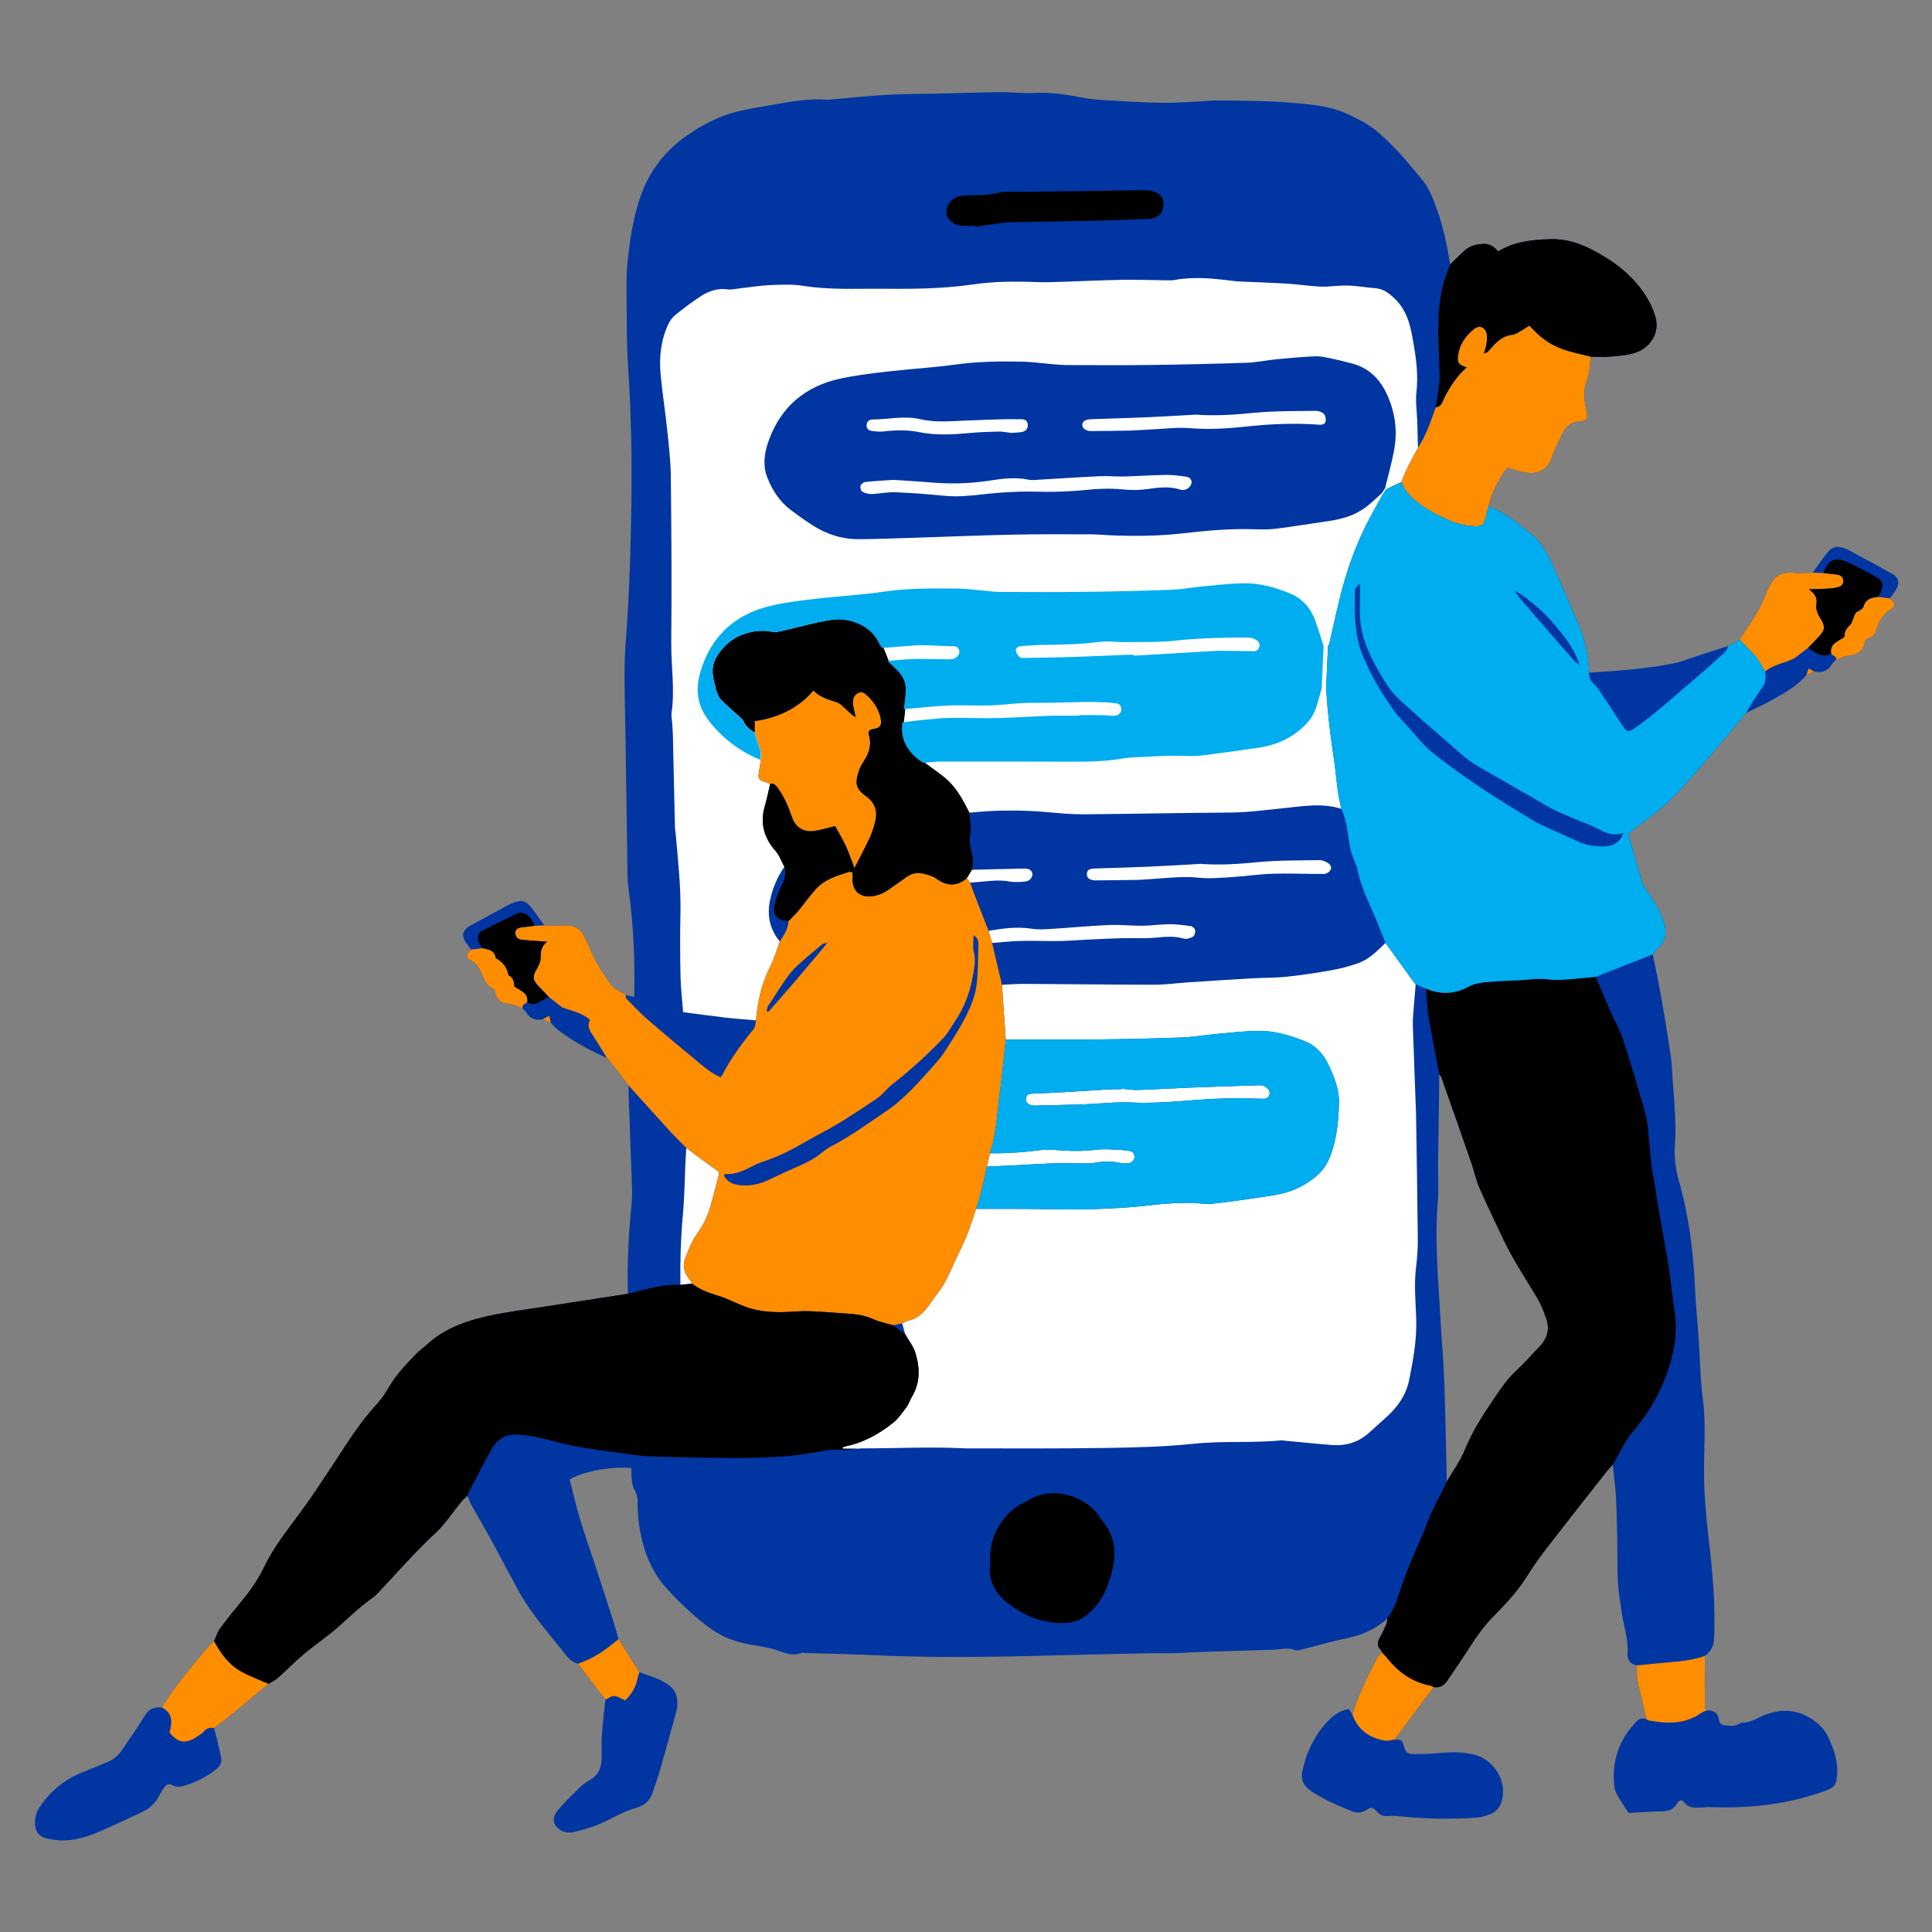 <svg xmlns="http://www.w3.org/2000/svg" xmlns:xlink="http://www.w3.org/1999/xlink" width="600" zoomAndPan="magnify" viewBox="0 0 450 450" height="600" preserveAspectRatio="xMidYMid meet" version="1.0"><rect x="0" y="0" width="450" height="450" fill="#808080" stroke="none"/><defs><clipPath id="2ac83f6e30"><path d="M 8.156 21.461 L 442.156 21.461 L 442.156 428.672 L 8.156 428.672 Z M 8.156 21.461 " clip-rule="nonzero"/></clipPath></defs><g clip-path="url(#2ac83f6e30)"><path fill="#0035a2" d="M 421.262 155.73 C 420.16 154.93 419.059 154.129 417.949 153.332 C 419.059 154.129 420.16 154.93 421.262 155.73 C 421.418 155.809 421.57 155.891 421.727 155.969 C 421.57 155.891 421.418 155.809 421.262 155.73 Z M 417.254 153.652 C 417.09 153.723 416.93 153.789 416.762 153.852 C 416.93 153.789 417.09 153.723 417.254 153.652 Z M 428.918 130.445 C 428.48 130.336 428.078 130.301 427.703 130.332 C 428.078 130.301 428.48 130.336 428.918 130.445 Z M 373.438 231.68 C 372.852 230.285 372.273 228.898 371.688 227.508 C 372.273 228.898 372.852 230.285 373.438 231.68 Z M 358.566 313.676 C 356.695 315.602 354.934 317.621 352.949 319.461 C 351.004 321.262 349.477 323.559 347.973 325.781 C 345.395 329.586 342.91 333.438 341.16 337.754 C 340.113 340.34 338.398 342.652 336.984 345.09 C 336.801 337.344 336.676 329.594 336.406 321.852 C 336.246 317.332 335.828 312.816 335.582 308.297 C 335.062 298.727 334.094 289.176 334.914 279.566 C 335.148 276.832 334.918 274.059 334.949 271.305 C 335.012 265.988 335.113 260.672 335.188 255.363 C 335.215 253.656 335.215 251.945 335.227 250.238 C 335.402 250.473 335.648 250.688 335.738 250.949 C 338.117 257.707 340.492 264.465 342.832 271.234 C 343.453 273.039 343.82 274.941 344.586 276.676 C 346.379 280.766 348.332 284.789 350.242 288.828 C 352.473 293.531 355.383 297.844 358.039 302.305 C 359.004 303.918 359.695 305.727 360.258 307.523 C 360.992 309.863 360.23 311.961 358.566 313.676 Z M 324.594 374.543 C 324.551 374.629 324.5 374.711 324.453 374.801 C 324.5 374.711 324.551 374.629 324.594 374.543 Z M 332.008 101.121 C 331.504 102.219 330.941 103.289 330.273 104.32 C 329.863 105.082 329.441 105.844 329.031 106.609 C 329.441 105.844 329.863 105.082 330.273 104.32 C 330.941 103.289 331.504 102.219 332.008 101.121 Z M 227.344 281.562 C 228.109 279.359 228.691 277.109 229.199 274.84 C 228.691 277.109 228.109 279.359 227.344 281.562 C 226.582 283.848 225.859 286.141 224.938 288.363 C 225.859 286.141 226.582 283.848 227.344 281.562 Z M 161.191 298.988 C 160.285 299.086 159.383 299.18 158.477 299.27 C 159.383 299.18 160.285 299.086 161.191 298.988 Z M 225.945 205.559 C 225.691 205.23 225.434 204.898 225.176 204.57 C 225.434 204.898 225.691 205.23 225.945 205.559 C 226.324 206.586 226.68 207.621 227.074 208.641 C 226.68 207.621 226.324 206.586 225.945 205.559 Z M 211.625 312.062 C 211.801 312.344 211.98 312.621 212.156 312.906 C 211.98 312.621 211.801 312.344 211.625 312.062 Z M 208.051 308.68 C 206.543 308.242 204.969 307.969 203.559 307.324 C 204.969 307.969 206.543 308.242 208.051 308.68 Z M 177.23 176.984 C 177.23 176.449 177.312 175.891 177.277 175.363 C 177.312 175.891 177.23 176.449 177.23 176.984 Z M 321.871 114.934 C 321.859 114.922 321.848 114.906 321.832 114.895 C 321.848 114.906 321.859 114.922 321.871 114.934 Z M 226.566 199.867 C 226.672 200.785 226.602 201.676 226.379 202.586 C 230.508 202.488 234.633 202.379 238.766 202.305 C 234.633 202.379 230.508 202.488 226.379 202.586 C 226.602 201.676 226.672 200.785 226.566 199.867 Z M 309.32 150.492 C 309.191 153.266 309.066 156.039 308.941 158.812 C 309.066 156.039 309.191 153.266 309.32 150.488 C 309.426 150.262 309.582 150.039 309.637 149.797 C 309.582 150.039 309.426 150.262 309.32 150.492 Z M 310.117 172.812 C 309.914 171.297 309.73 169.773 309.562 168.254 C 309.73 169.773 309.914 171.297 310.117 172.812 Z M 239.5 188.875 C 237.293 188.781 235.09 188.77 232.883 188.828 C 235.09 188.77 237.293 188.781 239.5 188.875 Z M 192.75 219.598 C 192.793 219.582 192.836 219.57 192.867 219.543 C 192.836 219.57 192.793 219.582 192.75 219.598 Z M 192.727 219.617 C 191.762 220.77 190.801 221.918 189.836 223.066 C 190.801 221.918 191.762 220.77 192.727 219.617 Z M 181.629 219.289 C 179.805 217.094 179.012 214.656 179.078 212.039 C 179.012 214.656 179.805 217.094 181.629 219.289 Z M 183.668 214.492 C 183.641 215.426 183.375 216.258 182.992 217.039 C 183.375 216.258 183.641 215.426 183.668 214.492 Z M 183.66 214.492 C 183.793 214.371 183.926 214.25 184.059 214.133 C 184.371 213.805 184.699 213.48 185.016 213.152 C 184.699 213.48 184.371 213.805 184.059 214.133 C 183.926 214.254 183.793 214.371 183.66 214.492 Z M 209.832 150.602 C 211.227 150.488 212.613 150.379 214.004 150.297 C 212.613 150.379 211.227 150.488 209.832 150.602 Z M 233.375 229.371 C 232.918 227.422 232.457 225.473 231.996 223.52 C 232.457 225.473 232.918 227.422 233.375 229.371 C 233.668 233.621 233.961 237.871 234.254 242.125 C 233.961 237.871 233.668 233.621 233.375 229.371 Z M 210.852 310.801 C 210.895 310.875 210.941 310.949 210.98 311.02 C 210.941 310.949 210.895 310.875 210.852 310.801 Z M 327.574 114.465 C 327.062 113.832 326.793 113 326.414 112.262 C 326.793 113 327.062 113.832 327.574 114.465 Z M 176.082 237.66 C 176.18 236.586 176.309 235.52 176.473 234.461 C 176.641 233.406 176.848 232.359 177.102 231.328 C 176.848 232.359 176.641 233.406 176.473 234.461 C 176.309 235.52 176.184 236.586 176.082 237.66 Z M 352.73 137.469 L 352.727 137.473 Z M 127.93 236.621 C 128.914 235.949 129.898 235.277 130.887 234.602 C 129.898 235.277 128.914 235.949 127.93 236.621 Z M 122.207 233.824 C 122.43 233.688 122.672 233.559 122.836 233.379 C 122.672 233.559 122.43 233.688 122.207 233.824 Z M 112.332 220.836 C 112.852 220.957 113.391 221.055 113.871 221.227 C 113.391 221.055 112.852 220.957 112.332 220.836 Z M 440.715 133.645 C 437.395 131.785 434.035 129.992 430.691 128.18 C 430.348 127.992 429.98 127.836 429.609 127.703 C 427.848 127.074 426.738 127.32 425.582 128.781 C 424.398 130.273 423.32 131.848 422.195 133.387 C 423.043 133.41 423.891 133.438 424.734 133.465 C 423.891 133.438 423.043 133.41 422.195 133.387 C 420.754 133.406 419.293 133.59 417.875 133.426 C 415.078 133.098 413.176 134.129 412.086 136.707 C 411.957 137.008 411.742 137.273 411.637 137.582 C 410.145 141.77 407.586 145.355 405.16 149.012 C 404.543 149.383 403.922 149.75 403.305 150.121 C 403.035 150.242 402.762 150.371 402.488 150.492 C 402.492 150.488 402.492 150.484 402.492 150.477 C 399.582 151.422 396.668 152.363 393.754 153.312 C 392.637 153.672 391.547 154.152 390.406 154.391 C 383.727 155.781 376.945 156.242 370.16 156.68 C 369.965 152.781 369.176 149.008 367.66 145.414 C 365.852 141.129 363.969 136.875 362.09 132.621 C 360.723 129.547 359.254 126.465 356.578 124.332 C 353.512 121.891 350.484 119.312 346.711 117.938 C 347.184 115.277 349.66 110.281 351.191 108.938 C 351.922 109.176 352.66 109.465 353.418 109.66 C 354.18 109.855 354.961 109.961 355.734 110.098 C 357.934 110.484 359.996 109.516 361.023 107.547 C 361.387 106.852 361.582 106.078 361.902 105.359 C 362.539 103.926 363.176 102.492 363.867 101.082 C 364.684 99.422 365.75 98.258 367.879 98.16 C 369.629 98.082 369.891 97.375 369.504 95.605 C 368.98 93.219 368.699 90.91 369.652 88.469 C 370.301 86.805 370.293 84.887 370.578 83.082 C 372.023 83.09 373.477 83.203 374.906 83.078 C 376.855 82.906 378.863 82.793 380.715 82.223 C 384.152 81.164 386.82 77.672 385.52 73.582 C 384.25 69.602 381.867 66.367 378.816 63.562 C 376.57 61.496 374.023 59.887 371.371 58.445 C 368.164 56.703 364.777 55.578 361.039 55.703 C 356.82 55.836 352.688 56.262 348.945 58.555 C 348.012 57.445 346.941 56.73 345.504 56.805 C 343.965 56.883 342.473 57.199 341.285 58.223 C 340.059 59.289 338.93 60.477 337.762 61.609 C 337.461 62.406 337.164 63.199 336.867 63.996 C 337.164 63.199 337.461 62.406 337.762 61.609 C 337.02 56.793 335.992 52.047 334.227 47.492 C 333.441 45.469 332.629 43.457 331.18 41.773 C 329.387 39.688 327.715 37.492 325.828 35.496 C 323.98 33.535 322.055 31.609 319.93 29.973 C 318.238 28.664 316.238 27.715 314.297 26.766 C 309.762 24.547 304.77 24.262 299.883 23.863 C 294.457 23.422 288.98 23.496 283.527 23.391 C 282.348 23.367 281.168 23.543 279.984 23.594 C 276.836 23.734 273.68 24 270.527 23.953 C 266.258 23.887 261.988 23.598 257.723 23.348 C 255.895 23.238 254.051 23.129 252.258 22.773 C 248.57 22.043 244.898 21.445 241.105 21.648 C 238.812 21.77 236.504 21.543 234.207 21.484 C 233.352 21.465 232.496 21.449 231.641 21.469 C 227.301 21.566 222.957 21.688 218.621 21.793 C 214.617 21.887 210.605 21.859 206.609 22.086 C 202.41 22.316 198.219 22.777 194.031 23.133 C 193.57 23.172 193.105 23.277 192.656 23.238 C 188.336 22.863 184.129 23.691 179.922 24.418 C 177.012 24.918 174.082 25.371 171.234 26.117 C 167.523 27.094 164.129 28.828 160.914 30.945 C 155.816 34.301 151.973 38.703 149.719 44.359 C 147.586 49.715 146.758 55.406 146.164 61.094 C 145.828 64.348 145.93 67.656 145.953 70.941 C 145.984 75.543 145.953 80.16 146.262 84.746 C 146.992 95.719 147.223 106.688 147.055 117.684 C 146.895 128.344 146.566 138.988 145.734 149.617 C 145.508 152.496 145.457 155.402 145.473 158.289 C 145.488 163.09 145.637 167.895 145.707 172.695 C 145.867 183.156 146.004 193.613 146.164 204.074 C 146.18 204.992 146.246 205.918 146.375 206.824 C 147.57 215.25 147.914 223.719 147.73 232.219 C 150.879 233.34 154.016 234.488 157.18 235.566 C 157.777 235.77 158.469 235.699 159.121 235.758 C 159.02 234.457 158.895 233.156 158.777 231.855 C 158.895 233.156 159.02 234.457 159.121 235.758 C 158.469 235.699 157.777 235.77 157.18 235.566 C 154.016 234.488 150.879 233.34 147.73 232.219 C 147.082 232.066 146.43 231.91 145.781 231.758 C 144.652 231.008 143.227 230.484 142.453 229.469 C 140.355 226.711 138.477 223.777 137.215 220.5 C 136.91 219.707 136.461 218.973 136.109 218.195 C 135.203 216.215 133.648 215.453 131.512 215.562 C 129.945 215.637 128.371 215.547 126.801 215.535 L 126.797 215.535 C 125.789 214.16 124.824 212.754 123.773 211.414 C 122.465 209.742 121.453 209.512 119.465 210.309 C 118.977 210.504 118.496 210.723 118.035 210.969 C 115.504 212.344 112.977 213.727 110.449 215.109 C 110.047 215.328 109.641 215.543 109.254 215.789 C 107.734 216.75 107.473 217.883 108.453 219.445 C 108.832 220.051 109.301 220.605 109.73 221.188 C 108.488 222.438 108.371 223.039 109.73 223.73 C 111.371 224.559 111.949 226.191 112.492 227.5 C 113.105 228.977 113.836 229.926 115.191 230.426 C 115.395 232.312 116.277 233.598 118.078 233.754 C 119.445 233.875 120.602 234.328 121.742 234.969 C 122.02 235.242 122.383 235.469 122.57 235.797 C 123.441 237.34 124.781 237.707 126.41 237.414 C 127.039 237.688 127.672 237.961 128.305 238.234 C 128.855 238.797 129.348 239.441 129.973 239.906 C 133.516 242.543 137.363 244.664 141.395 246.453 L 141.383 246.449 C 141.445 246.57 141.547 246.629 141.676 246.637 C 143.266 248.707 144.852 250.781 146.438 252.848 C 149.543 256.293 152.629 259.75 155.754 263.164 C 157.074 264.605 158.48 265.965 159.848 267.363 C 160.734 268.027 161.605 268.703 162.496 269.359 C 161.605 268.703 160.734 268.027 159.848 267.363 C 158.48 265.965 157.074 264.605 155.754 263.164 C 152.629 259.75 149.543 256.293 146.438 252.848 C 146.43 253.57 146.391 254.293 146.418 255.012 C 146.672 262.047 146.949 269.078 147.188 276.113 C 147.238 277.559 147.246 279.016 147.105 280.449 C 146.41 287.402 146.043 294.355 146.258 301.34 C 139.5 302.387 132.746 303.426 125.992 304.473 C 122.418 305.027 118.828 305.48 115.285 306.188 C 109.5 307.344 103.922 309.055 99.434 313.188 C 98.66 313.898 97.773 314.492 97.043 315.246 C 94.719 317.656 92.383 320.051 90.664 322.973 C 89.836 324.379 88.938 325.789 87.832 326.977 C 83.863 331.242 80.832 336.176 77.648 341.008 C 75.191 344.738 72.738 348.484 70.098 352.086 C 67.07 356.223 63.828 360.207 61.59 364.867 C 60.27 367.602 58.602 370.117 56.664 372.461 C 54.82 374.691 52.996 376.938 51.277 379.266 C 50.637 380.125 50.328 381.234 49.867 382.23 C 51.016 384.375 52.352 386.371 54.164 387.922 C 52.352 386.371 51.016 384.379 49.867 382.23 C 49.223 382.875 48.52 383.469 47.945 384.168 C 45.629 386.984 43.309 389.801 41.082 392.691 C 39.852 394.281 38.816 396.016 37.691 397.688 C 36.109 397.609 34.801 397.852 33.84 399.434 C 32.105 402.289 30.16 405.02 28.285 407.789 C 27.492 408.957 26.43 409.832 25.121 410.379 C 23.301 411.137 21.492 411.914 19.652 412.621 C 15.211 414.324 11.676 417.125 9.102 421.137 C 8.324 422.352 8.066 423.668 8.184 425.094 C 8.316 426.684 9.027 427.629 10.562 428.113 C 11.125 428.285 11.715 428.367 12.297 428.465 C 15.797 429.078 19.121 428.262 22.297 426.965 C 25.883 425.5 29.359 423.781 32.883 422.164 C 34.801 421.285 36.273 419.941 37.215 418.027 C 37.5 417.441 37.859 416.879 38.246 416.352 C 38.707 415.723 39.309 415.32 40.105 415.785 C 41.125 416.371 42.188 416.156 43.176 415.852 C 45.77 415.051 48.16 413.812 50.309 412.141 C 51.121 411.504 51.727 410.59 51.535 409.578 C 51.086 407.203 50.449 404.867 49.887 402.512 C 51.434 401.301 53.004 400.109 54.523 398.859 C 57.211 396.656 59.867 394.414 62.539 392.188 C 63.242 391.758 64.031 391.426 64.641 390.887 C 66.75 389.012 68.723 386.984 70.883 385.18 C 73.492 382.992 76.355 381.102 78.891 378.84 C 81.391 376.617 83.773 374.27 86.535 372.348 C 87.492 371.68 88.289 370.766 89.098 369.906 C 93.125 365.586 97.016 361.148 101.375 357.121 C 103.719 354.965 105.477 352.18 107.523 349.695 C 107.914 349.219 108.422 348.836 108.879 348.41 C 109.215 349.188 109.496 350.004 109.906 350.746 C 111.312 353.27 112.809 355.742 114.191 358.277 C 116.395 362.309 118.508 366.383 120.707 370.418 C 123.465 375.465 127.254 379.777 130.809 384.238 C 131.824 385.512 132.797 387.074 134.617 387.512 C 135.516 387.215 136.379 386.863 137.211 386.457 C 138.043 386.055 138.844 385.602 139.629 385.113 C 138.844 385.602 138.043 386.055 137.211 386.457 C 136.379 386.863 135.516 387.215 134.617 387.512 C 136.746 390.305 138.875 393.098 141 395.883 C 140.723 398.621 140.387 401.348 140.191 404.082 C 140.062 405.852 140.148 407.637 140.137 409.414 C 140.125 411.57 139.488 413.383 137.492 414.543 C 136.645 415.035 135.793 415.594 135.098 416.273 C 133.27 418.055 131.434 419.844 129.793 421.793 C 129 422.738 128.613 424.117 129.465 425.285 C 130.332 426.477 131.641 426.938 133.121 426.82 C 133.379 426.801 133.633 426.715 133.891 426.656 C 136.715 426.004 139.438 425.082 142.027 423.734 C 143.941 422.742 145.91 421.742 147.973 421.152 C 150.09 420.551 151.43 419.453 152.062 417.379 C 152.523 415.871 153.121 414.406 153.555 412.891 C 154.926 408.098 156.277 403.297 157.566 398.484 C 157.797 397.625 157.805 396.664 157.715 395.773 C 157.48 393.445 155.723 392.281 153.887 391.367 C 152.312 390.586 150.59 390.109 148.93 389.496 C 147.312 386.922 145.691 384.352 144.07 381.781 C 143.711 380.535 143.387 379.277 142.988 378.039 C 141.547 373.539 140.094 369.035 138.621 364.543 C 137.461 360.984 136.184 357.457 135.105 353.871 C 134.188 350.816 133.492 347.691 132.691 344.594 C 135.758 342.738 142.258 341.516 147.082 341.938 C 147.082 342.699 146.992 343.488 147.102 344.25 C 147.234 345.211 147.316 346.273 147.801 347.066 C 148.316 347.914 148.516 348.727 148.5 349.652 C 148.438 353.43 149 357.105 150.102 360.723 C 151.117 364.051 152.73 367.066 154.984 369.656 C 157 371.98 159.25 374.129 161.559 376.164 C 163.473 377.848 165.5 379.488 167.715 380.707 C 170.055 382.004 172.699 382.711 175.375 383.164 C 177.254 383.48 179.168 383.77 180.957 384.375 C 182.84 385.012 184.613 385.824 186.633 385 C 186.914 384.887 187.281 385 187.609 385.012 C 193.137 385.184 198.664 385.289 204.18 385.547 C 218.785 386.23 233.387 385.902 247.988 385.52 C 254.699 385.348 261.41 385.203 268.117 385.062 C 269.688 385.031 271.266 385.117 272.836 385.07 C 275.988 384.969 279.137 384.789 282.293 384.688 C 287.09 384.527 291.895 384.406 296.691 384.25 C 298.375 384.199 300.047 383.645 301.738 384.367 C 302.152 384.543 302.773 384.324 303.273 384.199 C 306.699 383.34 310.094 382.316 313.551 381.621 C 317.199 380.891 320.418 379.449 323.172 376.957 C 323.445 376.566 323.699 376.176 323.934 375.77 C 323.699 376.176 323.445 376.566 323.172 376.957 C 323.094 377.398 323.086 377.871 322.914 378.273 C 322.484 379.277 322.039 380.281 321.496 381.23 C 320.867 382.336 320.578 383.355 321.66 384.355 C 321.789 384.477 321.816 384.703 321.891 384.879 C 321.484 385.363 320.961 385.789 320.68 386.34 C 318.535 390.586 316.285 394.797 315.023 399.43 C 314.758 398.992 314.488 398.555 314.191 398.078 C 312.109 398.398 310.555 399.539 309.168 400.992 C 307.098 403.168 305.633 405.727 304.523 408.48 C 303.984 409.805 303.641 411.219 303.328 412.621 C 302.867 414.676 303.777 416.086 305.484 417.238 C 308.34 419.168 311.484 420.473 314.637 421.777 C 315.875 422.289 316.945 422.383 318.156 421.633 C 319.539 420.773 319.641 420.848 320.816 422.066 C 321.504 422.777 322.219 423.082 323.254 422.984 C 324.418 422.875 325.613 423.008 326.789 423.117 C 332.488 423.672 338.199 423.766 343.91 423.355 C 345.004 423.277 346.109 422.934 347.141 422.539 C 348.586 421.988 349.477 420.75 349.836 419.34 C 351.129 414.215 347.371 409.734 343.582 408.734 C 340.66 407.969 337.738 408.07 334.781 408.355 C 333.016 408.527 331.242 408.566 329.473 408.559 C 327.691 408.547 327.512 408.34 326.945 406.52 C 326.566 405.293 326.297 405.129 324.777 405.203 C 326.145 403.375 327.508 401.547 328.879 399.719 C 330.566 397.473 332.262 395.223 333.945 392.977 C 335.324 393.148 336.355 392.637 337.113 391.461 C 338.074 389.977 339.109 388.535 340.094 387.062 C 342.465 383.516 344.586 379.812 347.617 376.723 C 350.566 373.734 353.461 370.684 355.707 367.074 C 357.199 364.68 358.863 362.383 360.59 360.148 C 365.125 354.273 369.73 348.453 374.32 342.613 C 374.723 342.105 375.199 341.66 375.641 341.188 C 375.918 343.992 376.336 346.793 376.441 349.605 C 376.645 354.969 376.746 360.336 376.742 365.703 C 376.742 369.203 377.262 372.625 377.801 376.062 C 378.27 379.082 379.316 382.016 379.078 385.152 C 378.965 386.637 379.727 387.66 381.301 387.898 C 381.156 389.887 381.383 391.816 381.91 393.746 C 382.516 395.949 382.953 398.199 383.465 400.434 C 381.848 399.84 381.051 401.055 380.238 402 C 376.746 406.07 375.426 410.82 376.016 416.113 C 376.09 416.746 376.293 417.418 376.613 417.969 C 377.426 419.371 378.336 420.715 379.332 422.27 C 381.895 422.141 384.574 421.965 387.258 421.891 C 388.773 421.848 389.938 421.328 390.684 419.996 C 391.129 419.207 391.789 419.141 392.262 419.777 C 393.363 421.25 394.871 421.055 396.379 421.004 C 397.031 420.98 397.688 420.875 398.34 420.902 C 407.484 421.277 416.434 420.266 425.086 417.145 C 427.258 416.359 427.691 415.754 427.891 413.449 C 428.164 410.246 427.133 407.371 425.812 404.551 C 425.004 402.828 423.715 401.566 422.16 400.512 C 418.867 398.27 415.395 397.961 411.652 399.215 C 409.688 399.871 407.973 401.27 405.766 401.223 C 405.59 401.219 405.398 401.355 405.234 401.461 C 404.148 402.152 402.969 401.969 401.785 401.859 C 401.035 401.789 400.484 401.461 400.41 400.707 C 400.227 398.961 399.172 398.375 397.582 398.383 C 396.875 397.926 397.191 397.262 397.188 396.629 C 397.172 392.988 397.109 389.352 397.066 385.707 C 398.512 384.711 399.16 383.418 399.242 381.57 C 399.613 373.582 398.848 365.66 397.906 357.762 C 397.352 353.117 396.973 348.492 396.906 343.809 C 396.824 337.77 397.418 331.738 396.602 325.688 C 395.996 321.203 395.992 316.641 395.684 312.109 C 395.41 308.109 394.98 304.117 394.805 300.109 C 394.426 291.535 393.359 283.078 390.992 274.816 C 390.164 271.93 389.91 269.035 390.141 266.043 C 390.309 263.887 390.242 261.703 390.133 259.539 C 389.969 256.125 389.68 252.719 389.445 249.312 C 389.379 248.395 389.379 247.465 389.246 246.559 C 388.039 238.434 386.703 230.336 384.957 222.309 C 385.324 221.852 385.652 221.352 386.078 220.957 C 388.008 219.176 388.324 217.059 387.508 214.656 C 386.695 212.27 385.465 210.109 384.012 208.062 C 383.406 207.215 382.762 206.316 382.457 205.344 C 381.297 201.602 380.266 197.816 379.23 194.207 C 381.477 192.484 383.551 190.891 385.625 189.293 C 389.242 186.504 392.211 183.062 395.195 179.648 C 398.004 176.434 400.738 173.16 403.504 169.906 C 404.602 168.613 405.688 167.305 406.781 166 C 406.98 165.645 407.172 165.285 407.367 164.926 C 407.172 165.285 406.98 165.645 406.781 166 C 408.766 165.023 410.797 164.137 412.723 163.055 C 415.605 161.426 418.531 159.832 420.738 157.258 C 421.367 156.98 421.996 156.707 422.625 156.434 C 424.348 156.723 425.777 156.375 426.676 154.691 C 426.875 154.32 427.301 154.062 427.625 153.754 C 428.598 153.391 429.555 152.777 430.547 152.703 C 432.902 152.531 434.184 151.395 434.465 149.133 C 435.418 148.496 436.562 148.266 436.949 146.973 C 437.531 145.027 438.383 143.234 440.223 142.043 C 441.621 141.137 441.539 140.531 440.148 139.383 C 440.648 138.695 441.211 138.043 441.648 137.312 C 442.551 135.816 442.242 134.504 440.715 133.645 " fill-opacity="1" fill-rule="nonzero"/></g><path fill="#ffffff" d="M 330.234 288.414 C 330.141 278.551 329.965 268.695 329.812 258.832 C 329.801 258.113 329.746 257.391 329.719 256.668 C 329.504 250.754 329.281 244.836 329.078 238.922 C 329.051 238.137 329.074 237.348 329.137 236.559 C 329.32 234.133 329.535 231.711 329.738 229.285 C 329.344 228.766 328.938 228.258 328.551 227.727 C 326.602 225.023 324.656 222.316 322.707 219.613 C 320.773 221.492 318.887 223.473 316.27 224.367 C 314.297 225.047 312.266 225.605 310.215 225.969 C 306.73 226.59 303.223 227.125 299.707 227.496 C 297.043 227.777 294.344 227.715 291.664 227.867 C 286.68 228.16 281.699 228.488 276.723 228.812 C 274.105 228.984 271.484 229.363 268.867 229.359 C 258.809 229.352 248.746 229.215 238.691 229.164 C 236.918 229.152 235.148 229.301 233.375 229.371 C 233.668 233.621 233.961 237.871 234.254 242.125 C 241.559 242.125 248.855 242.176 256.16 242.098 C 262.594 242.031 269.035 241.883 275.469 241.637 C 278.086 241.539 280.688 241.062 283.301 240.832 C 286.703 240.535 290.109 240.105 293.508 240.113 C 297.078 240.125 300.531 241.199 303.828 242.473 C 306.262 243.41 308.113 245.328 309.266 247.699 C 310.676 250.598 311.957 253.633 311.871 256.902 C 311.754 261.371 311.336 265.855 309.531 270.008 C 308.164 273.156 305.484 275.113 302.496 276.621 C 300.121 277.816 297.527 278.289 294.922 278.668 C 290.773 279.266 286.625 279.926 282.453 280.363 C 280.648 280.551 278.789 280.148 276.957 280.172 C 274.465 280.211 271.957 280.258 269.488 280.555 C 261.383 281.527 253.258 281.836 245.102 281.656 C 239.184 281.527 233.262 281.59 227.344 281.562 C 226.328 284.605 225.383 287.672 223.938 290.559 C 222.586 293.258 221.477 296.078 220.047 298.727 C 219.117 300.449 217.766 301.934 216.672 303.574 C 215.402 305.48 213.945 307.09 211.566 307.594 C 211.066 307.699 210.609 308.016 210.129 308.238 C 210.371 309.09 210.613 309.945 210.852 310.801 C 211.656 312.227 212.734 313.562 213.207 315.086 C 214.273 318.559 214.387 322.059 212.395 325.348 C 211.922 326.133 211.664 327.062 211.117 327.789 C 210.145 329.082 209.188 330.477 207.934 331.465 C 204.719 333.996 201.191 336.012 197.102 336.844 C 196.812 336.898 196.535 337.016 196.254 337.109 C 196.27 337.219 196.281 337.332 196.297 337.441 C 197.465 337.441 198.637 337.441 199.809 337.441 C 200.07 337.41 200.332 337.359 200.594 337.359 C 208.547 337.367 216.504 336.938 224.461 337.34 C 224.984 337.367 225.512 337.363 226.039 337.359 C 236.43 337.344 246.824 337.426 257.211 337.262 C 264.117 337.148 271.051 337.016 277.906 336.289 C 284.734 335.562 291.574 336.152 298.383 335.492 C 298.703 335.461 299.035 335.547 299.363 335.578 C 302.965 335.914 306.566 336.289 310.172 336.57 C 313.387 336.82 316.301 335.996 318.754 333.82 C 320.082 332.641 321.383 331.434 322.715 330.262 C 325.445 327.852 327.504 325.012 328.23 321.379 C 329.16 316.742 330.016 312.102 329.867 307.316 C 329.738 303.25 329.32 299.184 329.836 295.098 C 330.113 292.891 330.258 290.645 330.234 288.414 " fill-opacity="1" fill-rule="nonzero"/><path fill="#ffffff" d="M 179.105 102.465 C 181.969 94.66 187.621 89.965 195.652 88.203 C 199.23 87.414 202.902 86.98 206.551 86.562 C 211.895 85.941 217.277 85.633 222.605 84.906 C 227.715 84.203 232.832 84.129 237.957 84.227 C 240.379 84.273 242.797 84.637 245.215 84.832 C 246.461 84.934 247.707 85.031 248.957 85.035 C 255.406 85.047 261.859 85.094 268.305 85.008 C 275.672 84.91 283.035 84.746 290.398 84.488 C 292.75 84.41 295.086 83.891 297.441 83.664 C 300.449 83.379 303.461 83.102 306.48 82.992 C 307.766 82.945 309.078 83.305 310.363 83.562 C 311.781 83.848 313.172 84.23 314.574 84.574 C 318.887 85.613 321.547 88.355 323.285 92.387 C 325.078 96.543 325.512 100.75 324.668 105.105 C 324.109 107.996 323.305 110.84 322.613 113.707 C 322.352 114.105 322.094 114.5 321.832 114.895 C 321.855 114.918 321.879 114.938 321.902 114.961 C 321.879 114.938 321.855 114.918 321.832 114.891 C 320.707 115.895 319.621 116.949 318.445 117.887 C 315.902 119.906 312.926 120.859 309.75 121.316 C 305.594 121.914 301.449 122.609 297.285 123.137 C 295.602 123.352 293.871 123.336 292.164 123.277 C 286.43 123.066 280.75 123.629 275.062 124.27 C 269.629 124.875 264.164 124.895 258.703 124.684 C 257.125 124.621 255.555 124.457 253.977 124.453 C 247.859 124.445 241.734 124.402 235.617 124.535 C 227.793 124.699 219.973 125.035 212.156 125.285 C 208.148 125.41 204.141 125.551 200.129 125.59 C 196.211 125.625 192.598 124.469 189.312 122.383 C 187.535 121.262 185.832 120.016 184.148 118.75 C 181.605 116.836 179.918 114.234 178.758 111.332 C 177.574 108.375 178.035 105.367 179.105 102.465 Z M 214.004 150.297 C 212.613 150.379 211.227 150.488 209.832 150.602 C 211.227 150.488 212.613 150.379 214.004 150.297 Z M 205.047 149.793 C 205.242 150.203 205.535 150.562 205.785 150.941 C 206.191 151.945 206.602 152.953 207.008 153.965 C 208.02 154.941 209.133 155.832 210.012 156.91 C 211.328 158.523 211.48 160.473 211.188 162.473 C 211.055 163.375 210.949 164.273 210.832 165.176 C 210.727 166.203 210.617 167.23 210.512 168.258 C 209.934 172.562 211.977 175.492 215.438 177.691 C 217.047 178.895 218.723 180.027 220.262 181.32 C 222.809 183.469 224.305 186.387 225.789 189.297 C 231.879 188.66 237.973 188.629 244.074 189.172 C 246.816 189.414 249.57 189.688 252.32 189.668 C 263.746 189.578 275.176 189.328 286.605 189.258 C 290.695 189.23 294.707 188.664 298.754 188.266 C 303.293 187.809 307.887 186.953 312.43 188.395 C 312.164 187.113 311.82 185.844 311.645 184.547 C 311.293 182.02 311.105 179.469 310.715 176.945 C 309.867 171.438 309.223 165.914 308.871 160.355 C 309.023 157.066 309.168 153.777 309.32 150.492 C 309.426 150.262 309.582 150.039 309.637 149.797 C 310.707 145.285 311.621 140.73 312.867 136.273 C 314.387 130.852 316.402 125.594 319.059 120.613 C 320.043 118.773 321.066 116.953 322.07 115.129 C 322.066 115.129 322.066 115.129 322.066 115.129 C 322.348 114.73 322.621 114.336 322.902 113.938 C 324.07 113.379 325.238 112.82 326.414 112.262 C 326.879 111.145 327.297 110 327.828 108.918 C 328.598 107.363 329.453 105.852 330.273 104.32 C 330.219 102.281 330.176 100.242 330.109 98.203 C 330.031 95.906 329.668 93.582 329.918 91.32 C 330.305 87.801 329.969 84.398 329.395 80.941 C 328.688 76.703 328.094 72.543 324.66 69.367 C 323.328 68.129 322.059 67.246 320.25 67.113 C 318.484 66.977 316.727 66.703 314.961 66.555 C 314.047 66.477 313.125 66.504 312.207 66.539 C 310.633 66.598 309.055 66.84 307.488 66.758 C 304.93 66.625 302.391 66.223 299.832 66.066 C 296.094 65.84 292.344 65.727 288.598 65.562 C 288.207 65.547 287.812 65.5 287.422 65.449 C 282.844 64.887 278.273 64.363 273.668 65.199 C 272.961 65.328 272.223 65.293 271.5 65.285 C 268.211 65.25 264.922 65.109 261.637 65.168 C 256.832 65.254 252.035 65.488 247.234 65.641 C 245.398 65.695 243.559 65.785 241.73 65.711 C 236.66 65.508 231.617 65.512 226.57 66.258 C 222.938 66.793 219.242 67.047 215.57 67.184 C 211.172 67.344 206.758 67.227 202.348 67.258 C 197.223 67.297 192.105 67.375 186.992 66.566 C 184.492 66.172 181.887 66.297 179.34 66.406 C 176.91 66.516 174.5 66.922 172.086 67.191 C 171.234 67.285 170.363 67.527 169.547 67.406 C 167.25 67.059 165.203 67.738 163.359 68.914 C 161.258 70.25 159.266 71.785 157.316 73.34 C 156.625 73.891 156.039 74.695 155.66 75.504 C 153.926 79.23 153.5 83.207 153.875 87.242 C 154.273 91.492 154.941 95.715 155.383 99.961 C 155.762 103.621 156.211 107.297 156.25 110.965 C 156.391 123.863 156.469 136.762 156.348 149.656 C 156.297 155.109 157.223 160.551 156.422 166.004 C 156.32 166.707 156.5 167.445 156.543 168.168 C 156.609 169.219 156.707 170.27 156.73 171.32 C 156.895 178.289 157.035 185.258 157.199 192.23 C 157.219 193.016 157.336 193.801 157.41 194.586 C 157.949 200.68 158.625 206.758 158.488 212.895 C 158.383 217.762 158.402 222.633 158.508 227.5 C 158.566 230.254 158.906 233.004 159.121 235.758 C 162.492 236.191 165.859 236.66 169.238 237.047 C 171.512 237.309 173.797 237.461 176.082 237.66 C 176.484 233.359 177.312 229.195 179.336 225.289 C 180.316 223.402 180.879 221.293 181.629 219.289 C 179.199 216.359 178.594 213.004 179.422 209.375 C 180.031 206.688 181.113 204.18 182.699 201.902 C 182.023 200.656 181.551 199.23 180.633 198.199 C 177.887 195.09 176.996 191.672 178.16 187.68 C 178.656 185.992 178.992 184.258 179.398 182.547 C 178.914 182.391 178.434 182.223 177.949 182.078 C 176.812 181.73 176.52 181.242 176.73 180.062 C 176.91 179.039 177.066 178.008 177.23 176.984 C 177.23 176.27 177.375 175.516 177.199 174.855 C 176.809 173.402 176.254 172 175.762 170.578 C 174.676 169.949 173.723 169.203 173.195 167.992 C 173.023 167.602 172.645 167.281 172.316 166.98 C 170.828 165.605 169.25 164.312 167.863 162.844 C 167.27 162.215 167.047 161.227 166.691 160.391 C 166.594 160.156 166.656 159.859 166.578 159.613 C 165.836 157.219 165.621 154.945 167.129 152.656 C 168.805 150.117 170.957 148.355 173.859 147.512 C 175.832 146.938 177.832 146.742 179.891 147.172 C 180.555 147.309 181.312 147.164 181.996 147.008 C 185.965 146.125 189.879 144.945 193.887 144.363 C 197.652 143.812 202.957 145.391 205.047 149.793 " fill-opacity="1" fill-rule="nonzero"/><path fill="#ffffff" d="M 246.805 219.184 C 248.773 219.16 250.734 218.973 252.703 218.875 C 255.52 218.746 258.34 218.605 261.156 218.531 C 263.777 218.461 266.414 218.637 269.02 218.41 C 271.258 218.219 273.43 217.941 275.652 218.609 C 276.301 218.809 277.223 218.527 277.852 218.176 C 278.219 217.965 278.449 217.152 278.387 216.66 C 278.34 216.289 277.754 215.77 277.348 215.707 C 275.668 215.473 273.965 215.262 272.273 215.27 C 270.242 215.273 268.219 215.609 266.191 215.625 C 263.566 215.648 260.93 215.34 258.312 215.449 C 253.789 215.648 249.273 216.09 244.754 216.367 C 243.312 216.457 241.832 216.555 240.422 216.332 C 236.98 215.781 233.617 216.238 230.246 216.809 C 230.527 217.75 230.801 218.691 231.082 219.633 C 233.305 219.465 235.527 219.207 237.754 219.156 C 240.77 219.086 243.789 219.223 246.805 219.184 " fill-opacity="1" fill-rule="nonzero"/><path fill="#ffffff" d="M 162.496 269.359 C 161.605 268.703 160.734 268.027 159.848 267.363 C 159.789 268.348 159.715 269.328 159.672 270.309 C 159.469 274.582 159.434 278.863 159.043 283.117 C 158.551 288.496 158.414 293.879 158.477 299.27 C 159.383 299.18 160.285 299.086 161.191 298.988 C 160.996 298.656 160.852 298.277 160.602 297.992 C 159.262 296.469 158.918 294.711 159.66 292.875 C 160.418 290.996 161.16 289.043 162.328 287.418 C 163.777 285.402 164.824 283.27 165.492 280.922 C 166.176 278.531 166.789 276.121 167.414 273.711 C 167.477 273.473 167.426 273.195 167.426 272.949 C 165.766 271.746 164.129 270.559 162.496 269.359 " fill-opacity="1" fill-rule="nonzero"/><path fill="#ffffff" d="M 229.871 271.715 C 231.645 271.637 233.414 271.566 235.188 271.48 C 238.793 271.301 242.395 271.07 246 270.941 C 247.969 270.871 249.945 270.984 251.918 270.969 C 253.031 270.965 254.164 270.988 255.258 270.801 C 257.094 270.48 258.891 270.426 260.723 270.852 C 261.473 271.027 262.305 271.027 263.059 270.883 C 263.82 270.734 264.297 270.113 264.234 269.285 C 264.176 268.391 263.562 268.094 262.754 268.031 C 262.039 267.98 261.336 267.828 260.625 267.809 C 258.996 267.758 257.344 267.578 255.742 267.77 C 252.984 268.105 250.254 268.168 247.492 267.965 C 245.527 267.824 243.52 267.699 241.586 267.965 C 237.922 268.461 234.262 268.641 230.578 268.621 C 230.344 269.652 230.105 270.684 229.871 271.715 " fill-opacity="1" fill-rule="nonzero"/><path fill="#ffffff" d="M 235.156 205.324 C 236.355 205.547 237.652 205.434 238.883 205.312 C 239.836 205.215 240.512 204.328 240.461 203.57 C 240.41 202.832 239.754 202.289 238.766 202.305 C 234.633 202.379 230.508 202.488 226.379 202.586 C 225.977 203.246 225.578 203.906 225.176 204.57 C 225.434 204.898 225.691 205.23 225.945 205.559 C 229.012 205.461 232.051 204.746 235.156 205.324 " fill-opacity="1" fill-rule="nonzero"/><path fill="#ffffff" d="M 286.934 204.297 C 290.145 204.102 293.34 203.602 296.555 203.504 C 300.488 203.387 304.43 203.586 308.371 203.566 C 308.863 203.566 309.504 203.191 309.809 202.785 C 310.266 202.18 309.965 201.445 309.379 201.07 C 308.797 200.695 308.066 200.328 307.406 200.34 C 302.477 200.43 297.523 200.355 292.629 200.84 C 288.297 201.266 283.988 201.539 279.629 201.215 C 275.562 201.438 271.5 201.695 267.434 201.871 C 263.293 202.051 259.148 202.152 255.008 202.289 C 253.699 202.328 253.195 202.668 253.152 203.539 C 253.109 204.48 253.723 204.98 255.031 205.055 C 255.422 205.074 255.82 205.051 256.215 205.047 C 259.109 205.016 262.004 205.008 264.902 204.941 C 266.277 204.91 267.652 204.777 269.027 204.684 C 272.367 204.473 275.676 204.066 279.059 204.426 C 281.652 204.703 284.312 204.457 286.934 204.297 " fill-opacity="1" fill-rule="nonzero"/><path fill="#ffffff" d="M 240.965 257.508 C 244.773 257.426 248.582 257.355 252.391 257.227 C 256.129 257.094 259.883 256.602 263.605 256.793 C 270.996 257.172 278.289 255.961 285.645 255.848 C 285.773 255.848 285.902 255.793 286.031 255.793 C 288.582 255.824 291.133 255.824 293.68 255.91 C 294.52 255.938 295.277 256.02 295.645 255.07 C 295.93 254.348 295.469 253.445 294.547 253.023 C 294.199 252.867 293.789 252.77 293.406 252.781 C 288.023 252.945 282.641 253.113 277.262 253.324 C 273.195 253.484 269.133 253.746 265.07 253.875 C 263.766 253.918 262.453 253.684 261.148 253.57 C 261.145 253.625 261.145 253.672 261.141 253.727 C 260.219 253.727 259.297 253.68 258.379 253.73 C 254.777 253.941 251.176 254.195 247.57 254.406 C 245.148 254.547 242.723 254.641 240.293 254.742 C 239.633 254.77 239.129 255.008 238.977 255.691 C 238.809 256.441 239.172 256.984 239.82 257.289 C 240.164 257.449 240.582 257.516 240.965 257.508 " fill-opacity="1" fill-rule="nonzero"/><path fill="#ffffff" d="M 200.832 114.512 C 201.477 114.863 202.281 115.09 203.012 115.066 C 204.844 115.008 206.68 114.586 208.5 114.656 C 212.305 114.801 216.105 115.102 219.898 115.473 C 223.066 115.785 226.18 115.457 229.316 115.098 C 232.055 114.785 234.812 114.609 237.566 114.523 C 240.184 114.438 242.809 114.598 245.43 114.547 C 247.727 114.5 250.027 114.406 252.312 114.172 C 255.395 113.844 258.457 113.695 261.551 113.996 C 263.375 114.172 265.258 114.199 267.062 113.941 C 269.688 113.566 272.254 113.191 274.859 114.02 C 275.727 114.301 276.559 114.031 277.164 113.289 C 277.902 112.387 277.531 111.223 276.375 111.051 C 274.82 110.824 273.25 110.598 271.688 110.617 C 268.406 110.66 265.133 110.902 261.855 110.984 C 259.957 111.031 258.051 110.824 256.156 110.914 C 251.172 111.152 246.191 111.488 241.211 111.781 C 240.688 111.812 240.141 111.852 239.637 111.742 C 236.41 111.039 233.211 111.531 230.035 112.008 C 225.586 112.668 221.145 112.746 216.676 112.363 C 213.859 112.117 211.039 111.969 208.094 111.77 C 205.988 111.914 203.762 112.027 201.547 112.262 C 201.129 112.309 200.559 112.766 200.438 113.156 C 200.312 113.551 200.523 114.34 200.832 114.512 " fill-opacity="1" fill-rule="nonzero"/><path fill="#ffffff" d="M 254.098 100.406 C 254.625 100.43 255.148 100.398 255.676 100.391 C 258.113 100.363 260.547 100.363 262.98 100.293 C 264.816 100.242 266.652 100.086 268.484 100.004 C 271.305 99.879 274.145 99.496 276.938 99.719 C 281.297 100.07 285.625 99.852 289.93 99.387 C 295.695 98.758 301.445 98.48 307.227 98.922 C 308.004 98.98 308.656 98.781 308.773 98.082 C 308.867 97.527 308.691 96.691 308.305 96.352 C 307.816 95.922 306.992 95.672 306.324 95.688 C 301.531 95.773 296.711 95.695 291.945 96.164 C 287.484 96.609 283.043 96.906 278.559 96.578 C 274.887 96.777 271.219 97.008 267.547 97.168 C 263.082 97.359 258.609 97.492 254.141 97.641 C 252.812 97.688 252.09 98.145 252.09 98.965 C 252.086 99.781 252.863 100.352 254.098 100.406 " fill-opacity="1" fill-rule="nonzero"/><path fill="#ffffff" d="M 202.945 100.352 C 203.844 100.48 204.773 100.602 205.668 100.5 C 208.492 100.176 211.289 100.078 214.105 100.652 C 217.941 101.438 221.816 101.227 225.691 100.871 C 227.973 100.664 230.27 100.566 232.562 100.516 C 233.535 100.496 234.516 100.719 235.492 100.828 C 236.418 100.75 237.359 100.785 238.234 100.562 C 239.07 100.348 239.523 99.656 239.375 98.738 C 239.227 97.848 238.578 97.633 237.773 97.645 C 236.461 97.656 235.145 97.609 233.828 97.645 C 231.207 97.715 228.586 97.832 225.961 97.914 C 222.09 98.031 218.191 98.535 214.359 97.641 C 210.613 96.77 206.902 97.691 203.172 97.711 C 202.469 97.715 201.934 98.188 201.859 98.953 C 201.781 99.73 202.215 100.242 202.945 100.352 " fill-opacity="1" fill-rule="nonzero"/><path fill="#ff8d00" d="M 177.199 174.855 C 177.375 175.516 177.23 176.27 177.23 176.984 C 177.066 178.008 176.91 179.039 176.73 180.062 C 176.52 181.242 176.812 181.73 177.949 182.078 C 178.434 182.223 178.914 182.391 179.398 182.547 C 180.355 182.391 180.809 183.023 181.277 183.691 C 182.691 185.699 183.625 187.918 184.422 190.234 C 185.344 192.926 187.395 194.016 190.152 193.473 C 191.559 193.203 192.941 192.812 194.523 192.43 C 195.34 193.93 196.258 195.441 196.996 197.039 C 197.734 198.641 198.297 200.328 199.02 202.191 C 200.297 199.68 201.52 197.434 202.582 195.117 C 203.176 193.82 203.621 192.426 203.926 191.031 C 204.445 188.691 203.641 186.797 201.652 185.398 C 199.621 183.969 199.133 182.707 199.805 180.344 C 200.086 179.348 200.508 178.352 201.078 177.492 C 202.375 175.543 203.121 173.547 202.375 171.188 C 202.137 170.422 202.469 169.969 203.324 169.832 C 205.062 169.559 205.477 168.91 205.109 167.219 C 204.676 165.223 203.613 163.586 202.176 162.184 C 201.57 161.598 200.895 160.93 199.934 161.371 C 199 161.805 198.637 162.672 198.652 163.645 C 198.668 164.289 198.848 164.93 198.969 165.574 C 199.062 166.039 199.176 166.5 199.281 166.965 C 198.555 166.68 198.152 166.188 197.68 165.781 C 196.746 164.98 195.887 163.871 194.797 163.527 C 192.84 162.914 190.926 162.348 189.469 160.832 C 185.781 165.074 181.164 167.18 175.762 167.953 C 175.762 168.902 175.762 169.738 175.762 170.578 C 176.254 172 176.809 173.402 177.199 174.855 Z M 128.305 238.234 C 128.18 237.699 128.055 237.16 127.93 236.621 C 127.426 236.887 126.914 237.148 126.41 237.414 C 127.039 237.688 127.672 237.961 128.305 238.234 Z M 420.738 157.258 C 421.367 156.98 421.996 156.707 422.625 156.434 C 422.172 156.199 421.715 155.965 421.262 155.73 C 421.09 156.238 420.914 156.746 420.738 157.258 Z M 122.836 233.379 C 123.082 231.223 121.246 230.773 119.824 229.797 C 119.746 228.805 119.676 227.66 118.434 227.164 C 118.148 225.32 117.109 224.031 115.492 223.168 C 115.238 221.301 113.719 221.16 112.332 220.836 C 111.465 220.953 110.594 221.066 109.73 221.188 C 108.488 222.438 108.371 223.039 109.73 223.73 C 111.371 224.559 111.949 226.191 112.492 227.5 C 113.105 228.977 113.836 229.926 115.191 230.426 C 115.395 232.312 116.277 233.598 118.078 233.754 C 119.445 233.875 120.602 234.328 121.742 234.969 C 121.41 233.961 122.395 233.855 122.836 233.379 Z M 437.492 139.004 C 435.957 139.184 434.512 139.469 434.051 141.301 C 433.969 141.609 433.594 141.871 433.301 142.09 C 432.941 142.359 432.363 142.461 432.176 142.801 C 431.66 143.73 431.531 145.004 430.816 145.664 C 429.941 146.469 429.562 147.258 429.652 148.289 C 428.23 149.426 426.016 149.84 426.523 152.328 C 426.918 152.781 427.922 152.762 427.625 153.754 C 428.598 153.391 429.555 152.777 430.547 152.703 C 432.902 152.531 434.184 151.395 434.465 149.133 C 435.418 148.496 436.562 148.266 436.949 146.973 C 437.531 145.027 438.383 143.234 440.223 142.043 C 441.621 141.137 441.539 140.531 440.148 139.383 C 439.266 139.254 438.379 139.129 437.492 139.004 Z M 144.07 381.781 C 141.227 384.199 138.211 386.328 134.617 387.512 C 136.746 390.305 138.875 393.098 141 395.883 C 141.699 395.578 142.422 394.988 143.102 395.027 C 143.918 395.082 144.703 395.672 145.605 396.074 C 147.031 394.66 148.109 393.02 148.492 390.957 C 148.586 390.461 148.781 389.984 148.93 389.496 C 147.312 386.922 145.691 384.352 144.07 381.781 Z M 397.188 396.629 C 397.172 392.988 397.109 389.352 397.066 385.707 C 394.531 386.613 391.891 386.918 389.23 387.137 C 386.582 387.348 383.945 387.641 381.301 387.898 C 381.156 389.887 381.383 391.816 381.91 393.746 C 382.516 395.949 382.953 398.199 383.465 400.434 C 383.637 400.527 383.797 400.676 383.98 400.711 C 388.309 401.543 392.527 401.641 396.352 398.934 C 396.711 398.68 397.168 398.562 397.582 398.383 C 396.875 397.926 397.191 397.262 397.188 396.629 Z M 328.879 399.719 C 330.566 397.473 332.262 395.223 333.945 392.977 C 333.719 392.859 333.5 392.676 333.258 392.633 C 329.012 391.82 325.719 389.516 323.082 386.164 C 322.723 385.707 322.289 385.309 321.891 384.879 C 321.484 385.363 320.961 385.789 320.68 386.34 C 318.535 390.586 316.285 394.797 315.023 399.43 C 316.293 402.957 318.965 404.77 322.512 405.418 C 323.23 405.551 324.02 405.289 324.777 405.203 C 326.145 403.375 327.508 401.547 328.879 399.719 Z M 54.523 398.859 C 57.211 396.656 59.867 394.414 62.539 392.188 C 61.945 391.938 61.344 391.699 60.754 391.434 C 59.211 390.742 57.613 390.145 56.148 389.312 C 53.262 387.684 51.395 385.09 49.867 382.23 C 49.223 382.875 48.52 383.469 47.945 384.168 C 45.629 386.984 43.309 389.801 41.082 392.691 C 39.852 394.281 38.816 396.016 37.691 397.688 C 40.316 399.043 40.137 401.262 39.465 403.543 C 41.441 405.848 43.121 406.48 46.195 404.301 C 46.621 403.996 47.109 403.738 47.438 403.348 C 48.109 402.547 48.898 402.285 49.887 402.512 C 51.434 401.301 53.004 400.109 54.523 398.859 Z M 417.949 153.332 C 419.027 152.512 420.105 151.691 421.184 150.871 C 421.996 150.016 422.801 149.16 423.617 148.312 C 425.094 146.777 425.203 145.918 424.082 144.133 C 423.406 143.055 422.832 141.973 423.086 140.633 C 423.324 139.348 422.797 138.344 421.355 137.258 C 423.184 137.199 424.527 137.191 425.863 137.102 C 426.641 137.051 427.426 136.938 428.18 136.742 C 428.961 136.547 429.445 135.98 429.348 135.148 C 429.25 134.316 428.664 133.922 427.855 133.832 C 426.816 133.711 425.777 133.59 424.734 133.465 C 423.891 133.438 423.043 133.41 422.195 133.387 C 420.754 133.406 419.293 133.59 417.875 133.422 C 415.078 133.098 413.176 134.129 412.086 136.707 C 411.957 137.008 411.742 137.273 411.637 137.582 C 410.145 141.77 407.586 145.355 405.16 149.012 C 407.336 151.254 409.777 153.281 410.961 156.309 C 410.984 156.359 411.062 156.387 411.117 156.426 C 413.094 154.73 415.723 154.473 417.949 153.332 Z M 351.191 108.938 C 351.922 109.176 352.66 109.465 353.418 109.66 C 354.18 109.855 354.961 109.961 355.734 110.098 C 357.934 110.484 359.996 109.516 361.023 107.547 C 361.387 106.852 361.582 106.078 361.902 105.359 C 362.539 103.926 363.176 102.492 363.867 101.082 C 364.684 99.422 365.75 98.258 367.879 98.16 C 369.629 98.082 369.891 97.375 369.504 95.605 C 368.98 93.219 368.699 90.91 369.652 88.469 C 370.301 86.805 370.293 84.887 370.578 83.082 C 368.422 82.523 366.223 82.109 364.129 81.375 C 360.906 80.242 358.641 78.527 356.219 75.816 C 355.82 76.074 355.422 76.375 354.984 76.613 C 354.07 77.109 353.168 77.879 352.203 77.984 C 349.699 78.254 348.305 79.938 346.828 81.605 C 346.551 81.918 346.238 82.191 345.645 82.312 C 345.832 81.641 346.094 80.98 346.191 80.297 C 346.312 79.469 346.465 78.586 346.301 77.785 C 345.977 76.199 344.559 75.625 343.324 76.633 C 341.402 78.195 339.973 80.164 339.613 82.695 C 339.355 84.512 339.789 85.051 341.605 85.562 C 339.352 87.555 337.746 90.004 336.406 92.656 C 335.957 93.543 335.762 94.746 334.422 94.855 C 333.27 98.113 332.172 101.391 330.273 104.32 C 329.453 105.852 328.598 107.363 327.828 108.918 C 327.297 110 326.879 111.145 326.414 112.262 C 326.793 113 327.062 113.832 327.574 114.465 C 329.941 117.387 333.172 119.18 336.488 120.711 C 338.652 121.715 340.977 122.48 343.434 122.574 C 345.059 122.633 345.547 122.297 345.957 120.75 C 346.207 119.812 346.461 118.875 346.711 117.938 C 347.184 115.277 349.66 110.281 351.191 108.938 Z M 168.594 273.734 C 169.352 275.344 170.766 275.875 172.242 276.043 C 174.777 276.328 177.199 275.773 179.477 274.605 C 180.406 274.133 181.383 273.75 182.32 273.289 C 185.195 271.875 188.297 270.887 190.887 268.902 C 191.715 268.262 192.523 267.543 193.445 267.074 C 198.031 264.742 202.141 261.676 206.391 258.828 C 210.77 255.895 214.09 251.922 217.566 248.086 C 218.621 246.93 219.59 245.672 220.43 244.352 C 222.051 241.805 223.707 239.262 225.051 236.566 C 226.094 234.473 227.039 232.203 227.383 229.91 C 227.871 226.688 227.77 223.375 227.895 220.102 C 227.93 219.238 227.738 218.449 226.762 217.805 C 226.762 219.25 226.508 220.555 226.82 221.711 C 227.379 223.797 226.855 225.785 226.512 227.738 C 225.871 231.367 224.516 234.789 222.434 237.875 C 221.555 239.18 220.82 240.621 219.75 241.742 C 216.027 245.633 212.059 249.27 207.801 252.582 C 206.52 253.574 205.555 255 204.215 255.887 C 200.121 258.602 196.051 261.406 191.711 263.684 C 187.543 265.871 183.586 268.516 179.098 270.086 C 177.922 270.496 176.715 270.867 175.613 271.434 C 173.504 272.523 171.438 273.641 168.957 273.453 C 168.91 273.449 168.855 273.527 168.594 273.734 Z M 192.734 219.613 C 192.305 219.73 191.777 219.727 191.461 219.984 C 189.496 221.605 187.539 223.242 185.664 224.961 C 184.754 225.797 183.938 226.773 183.23 227.789 C 181.73 229.93 180.316 232.133 178.898 234.336 C 178.695 234.652 178.684 235.094 178.586 235.484 C 178.711 235.551 178.832 235.617 178.953 235.688 C 180.633 233.781 182.324 231.887 183.984 229.957 C 185.949 227.672 187.891 225.367 189.836 223.066 C 190.805 221.918 191.766 220.762 192.73 219.605 C 192.777 219.59 192.828 219.574 192.867 219.543 C 192.891 219.527 192.887 219.477 192.891 219.441 C 192.84 219.496 192.789 219.559 192.734 219.613 Z M 146.441 252.848 C 144.852 250.781 143.266 248.707 141.676 246.637 C 141.574 246.578 141.477 246.52 141.383 246.449 L 141.395 246.453 C 140.258 244.625 139.164 242.77 137.969 240.98 C 137.242 239.895 136.688 238.84 137.434 237.562 C 135.453 235.812 133.059 235.453 130.887 234.602 C 129.859 233.797 128.832 232.996 127.809 232.188 C 126.996 231.332 126.18 230.484 125.375 229.633 C 124.027 228.211 124.008 227.465 124.957 225.801 C 125.426 224.973 125.918 224.008 125.918 223.102 C 125.918 221.676 126.031 220.406 127.418 219.336 C 126.727 219.293 126.336 219.266 125.949 219.234 C 124.52 219.133 123.086 219.059 121.656 218.91 C 120.715 218.812 120.035 218.336 120.023 217.285 C 120.016 216.445 120.586 216.07 121.848 215.953 C 122.762 215.867 123.664 215.73 124.57 215.613 C 125.312 215.586 126.055 215.562 126.801 215.535 C 128.371 215.547 129.945 215.637 131.512 215.562 C 133.648 215.453 135.203 216.215 136.109 218.195 C 136.461 218.973 136.91 219.707 137.215 220.5 C 138.477 223.777 140.355 226.711 142.453 229.469 C 143.227 230.484 144.652 231.008 145.781 231.758 C 145.797 232.023 145.703 232.398 145.844 232.543 C 147.453 234.184 149.02 235.883 150.754 237.387 C 154.758 240.859 158.824 244.266 162.922 247.625 C 164.414 248.852 165.914 250.121 167.855 250.91 C 168.031 250.652 168.156 250.5 168.25 250.332 C 170.262 246.477 172.824 243.008 175.57 239.656 C 175.961 239.176 175.922 238.332 176.082 237.66 C 176.484 233.359 177.312 229.195 179.336 225.289 C 180.316 223.402 180.879 221.293 181.629 219.289 C 182.598 217.812 183.617 216.355 183.668 214.492 L 183.66 214.492 C 183.793 214.371 183.926 214.254 184.059 214.133 C 184.688 213.473 185.363 212.848 185.941 212.145 C 187.312 210.48 188.562 208.715 190 207.109 C 192.047 204.816 194.914 203.969 197.727 203.082 C 197.945 203.016 198.223 203.113 198.586 203.145 C 198.586 203.785 198.578 204.363 198.59 204.941 C 198.629 207.633 200.406 209.066 203.07 208.758 C 204.781 208.559 206.176 207.816 207.512 206.832 C 208.723 205.938 209.988 205.113 211.203 204.23 C 212.406 203.359 213.746 203.152 215.133 203.504 C 216.137 203.762 217.242 204.008 218.047 204.605 C 220.492 206.43 222.809 206.531 225.176 204.57 C 225.434 204.898 225.691 205.23 225.945 205.559 C 226.324 206.586 226.68 207.621 227.074 208.641 C 228.125 211.367 229.188 214.086 230.246 216.809 C 230.527 217.75 230.801 218.691 231.082 219.633 C 231.844 222.879 232.609 226.129 233.375 229.371 C 233.668 233.621 233.961 237.871 234.254 242.125 C 233.848 245.91 233.516 249.707 233.004 253.477 C 232.32 258.543 232.176 263.703 230.578 268.621 C 230.344 269.652 230.105 270.684 229.871 271.715 C 229.191 275.039 228.461 278.352 227.344 281.562 C 226.328 284.605 225.383 287.672 223.938 290.559 C 222.586 293.258 221.477 296.078 220.047 298.727 C 219.117 300.449 217.766 301.934 216.672 303.574 C 215.402 305.48 213.945 307.09 211.566 307.594 C 211.066 307.699 210.609 308.016 210.129 308.238 C 209.438 308.383 208.742 308.535 208.051 308.68 C 206.543 308.242 204.969 307.969 203.559 307.324 C 201.898 306.566 200.199 306.199 198.43 306.059 C 195.156 305.805 191.879 305.543 188.598 305.402 C 186.836 305.332 185.059 305.512 183.289 305.59 C 179.914 305.734 176.582 305.5 173.398 304.289 C 171.379 303.527 169.461 302.473 167.402 301.852 C 165.18 301.18 163.039 300.426 161.191 298.988 C 160.996 298.656 160.852 298.277 160.602 297.992 C 159.262 296.469 158.918 294.711 159.66 292.875 C 160.418 290.996 161.16 289.043 162.328 287.418 C 163.777 285.402 164.824 283.27 165.492 280.922 C 166.176 278.531 166.789 276.121 167.414 273.711 C 167.477 273.473 167.426 273.195 167.426 272.949 C 165.766 271.746 164.129 270.559 162.496 269.359 C 161.605 268.703 160.734 268.027 159.848 267.363 C 158.48 265.965 157.074 264.605 155.754 263.164 C 152.629 259.75 149.543 256.293 146.441 252.848 " fill-opacity="1" fill-rule="nonzero"/><path fill="#000000" d="M 429.652 148.289 C 429.562 147.258 429.941 146.469 430.816 145.664 C 431.531 145.004 431.66 143.73 432.176 142.801 C 432.363 142.461 432.941 142.359 433.301 142.09 C 433.594 141.871 433.969 141.609 434.051 141.301 C 434.512 139.469 435.957 139.184 437.496 139.004 C 437.758 138.477 438.07 137.973 438.273 137.426 C 438.695 136.289 438.461 135.199 437.496 134.672 C 434.984 133.297 432.48 131.871 429.848 130.762 C 427.25 129.664 425.648 130.641 424.734 133.465 C 425.777 133.59 426.816 133.711 427.855 133.832 C 428.664 133.922 429.25 134.316 429.348 135.148 C 429.445 135.98 428.961 136.547 428.18 136.742 C 427.426 136.938 426.641 137.051 425.863 137.102 C 424.527 137.191 423.184 137.199 421.355 137.258 C 422.797 138.344 423.324 139.348 423.086 140.633 C 422.832 141.973 423.406 143.055 424.082 144.133 C 425.203 145.918 425.094 146.777 423.617 148.312 C 422.801 149.16 421.996 150.016 421.184 150.871 C 422.773 152.047 424.348 153.285 426.523 152.328 C 426.016 149.84 428.23 149.426 429.652 148.289 Z M 125.375 229.633 C 124.027 228.211 124.008 227.465 124.957 225.801 C 125.426 224.973 125.918 224.008 125.918 223.102 C 125.918 221.676 126.031 220.406 127.418 219.336 C 126.727 219.293 126.336 219.266 125.949 219.234 C 124.52 219.133 123.086 219.059 121.656 218.91 C 120.715 218.812 120.035 218.336 120.023 217.285 C 120.016 216.445 120.586 216.07 121.848 215.953 C 122.762 215.867 123.664 215.73 124.57 215.613 C 124.266 215.059 124.016 214.453 123.625 213.957 C 122.754 212.859 121.68 212.16 120.227 212.863 C 117.535 214.172 114.84 215.473 112.199 216.879 C 111.281 217.367 111.195 218.387 111.477 219.316 C 111.641 219.859 112.035 220.332 112.332 220.836 C 113.719 221.16 115.238 221.301 115.492 223.168 C 117.109 224.031 118.148 225.32 118.434 227.164 C 119.676 227.66 119.746 228.805 119.824 229.797 C 121.246 230.773 123.082 231.223 122.836 233.379 C 123.664 234.016 124.539 233.973 125.414 233.516 C 126.219 233.09 127.008 232.633 127.809 232.188 C 126.996 231.332 126.18 230.484 125.375 229.633 Z M 210.512 168.258 C 210.617 167.23 210.727 166.203 210.832 165.176 C 210.949 164.273 211.055 163.375 211.188 162.473 C 211.48 160.473 211.328 158.523 210.012 156.91 C 209.133 155.832 208.02 154.941 207.008 153.965 C 206.602 152.953 206.191 151.945 205.785 150.941 C 205.535 150.562 205.242 150.203 205.047 149.793 C 202.957 145.391 197.652 143.812 193.887 144.363 C 189.879 144.945 185.965 146.125 181.996 147.008 C 181.312 147.164 180.555 147.309 179.891 147.172 C 177.832 146.742 175.832 146.938 173.859 147.512 C 170.957 148.355 168.805 150.117 167.129 152.656 C 165.621 154.945 165.836 157.219 166.578 159.613 C 166.656 159.859 166.594 160.156 166.691 160.391 C 167.047 161.227 167.27 162.215 167.863 162.844 C 169.25 164.312 170.828 165.605 172.316 166.98 C 172.645 167.281 173.023 167.602 173.195 167.992 C 173.723 169.203 174.676 169.949 175.762 170.578 C 175.762 169.738 175.762 168.902 175.762 167.953 C 181.164 167.18 185.781 165.074 189.469 160.832 C 190.926 162.348 192.84 162.914 194.797 163.527 C 195.887 163.871 196.746 164.98 197.68 165.781 C 198.152 166.188 198.555 166.68 199.281 166.965 C 199.176 166.5 199.062 166.039 198.969 165.574 C 198.848 164.93 198.668 164.289 198.652 163.645 C 198.637 162.672 199 161.805 199.934 161.371 C 200.895 160.93 201.57 161.598 202.176 162.184 C 203.613 163.586 204.676 165.223 205.109 167.219 C 205.477 168.91 205.062 169.559 203.324 169.832 C 202.469 169.969 202.137 170.422 202.375 171.188 C 203.121 173.547 202.375 175.543 201.078 177.492 C 200.508 178.352 200.086 179.348 199.805 180.344 C 199.133 182.707 199.621 183.969 201.652 185.398 C 203.641 186.797 204.445 188.691 203.926 191.031 C 203.621 192.426 203.176 193.82 202.582 195.117 C 201.52 197.434 200.297 199.68 199.02 202.191 C 198.297 200.328 197.734 198.641 196.996 197.039 C 196.258 195.441 195.34 193.93 194.523 192.43 C 192.941 192.812 191.559 193.203 190.152 193.473 C 187.395 194.016 185.344 192.926 184.422 190.234 C 183.625 187.918 182.691 185.699 181.277 183.691 C 180.809 183.023 180.355 182.391 179.398 182.547 C 178.992 184.258 178.656 185.992 178.16 187.68 C 176.996 191.672 177.887 195.09 180.633 198.199 C 181.551 199.23 182.023 200.656 182.699 201.902 C 183.129 203.363 182.812 204.688 182.16 206.043 C 181.465 207.496 180.801 209.004 180.434 210.562 C 179.824 213.152 180.988 214.457 183.668 214.492 C 183.668 214.492 183.66 214.492 183.66 214.492 C 183.793 214.371 183.926 214.254 184.059 214.133 C 184.688 213.473 185.363 212.848 185.941 212.145 C 187.312 210.48 188.562 208.715 190 207.109 C 192.047 204.816 194.914 203.969 197.727 203.082 C 197.945 203.016 198.223 203.113 198.586 203.145 C 198.586 203.785 198.578 204.363 198.59 204.941 C 198.629 207.633 200.406 209.066 203.07 208.758 C 204.781 208.559 206.176 207.816 207.512 206.832 C 208.723 205.938 209.988 205.113 211.203 204.23 C 212.406 203.359 213.746 203.152 215.133 203.504 C 216.137 203.762 217.242 204.008 218.047 204.605 C 220.492 206.43 222.809 206.531 225.176 204.57 C 225.578 203.906 225.977 203.246 226.379 202.586 C 226.676 201.371 226.707 200.195 226.398 198.934 C 226.066 197.559 225.742 196.051 225.973 194.703 C 226.297 192.84 225.992 191.09 225.789 189.297 C 224.305 186.387 222.809 183.469 220.262 181.32 C 218.723 180.027 217.047 178.895 215.438 177.691 C 211.977 175.492 209.934 172.562 210.512 168.258 Z M 227.137 52.805 C 229.332 52.5 231.527 52.18 233.727 51.883 C 234.246 51.812 234.773 51.785 235.297 51.777 C 242.125 51.648 248.957 51.551 255.785 51.391 C 259.656 51.305 263.523 51.125 267.391 50.984 C 267.656 50.973 267.922 50.965 268.176 50.918 C 269.895 50.574 270.824 49.621 270.965 48.066 C 271.129 46.285 270.496 45.203 268.742 44.602 C 268.02 44.355 267.199 44.297 266.43 44.305 C 257.82 44.406 249.215 44.543 240.605 44.656 C 238.637 44.684 236.66 44.664 234.688 44.68 C 234.16 44.684 233.605 44.617 233.117 44.762 C 230.621 45.508 228.066 45.465 225.504 45.484 C 224.602 45.492 223.648 45.613 222.816 45.93 C 221.184 46.551 220.137 48.449 220.469 49.859 C 220.836 51.41 222.34 52.531 224.137 52.57 C 225.125 52.598 226.113 52.578 227.102 52.578 C 227.113 52.656 227.121 52.73 227.137 52.805 Z M 234.559 373.25 C 238.434 376.379 242.852 378.152 247.969 378.027 C 250.293 377.977 252.109 377.129 253.797 375.621 C 256.832 372.902 258.211 369.336 259.125 365.527 C 260.059 361.641 259.645 357.977 257.141 354.707 C 256.82 354.293 256.457 353.906 256.191 353.461 C 253.262 348.559 245.113 345.852 239.523 349.457 C 239.086 349.738 238.578 349.914 238.113 350.16 C 236.16 351.191 234.598 352.648 233.32 354.445 C 231.258 357.344 230.383 360.559 230.691 364.266 C 230.074 367.949 231.703 370.953 234.559 373.25 Z M 374.906 83.078 C 376.855 82.906 378.863 82.793 380.715 82.223 C 384.152 81.164 386.82 77.672 385.52 73.582 C 384.25 69.602 381.867 66.367 378.816 63.562 C 376.57 61.496 374.023 59.887 371.371 58.445 C 368.164 56.703 364.777 55.578 361.039 55.703 C 356.82 55.836 352.688 56.262 348.945 58.555 C 348.012 57.445 346.941 56.73 345.504 56.805 C 343.965 56.883 342.473 57.199 341.285 58.223 C 340.059 59.289 338.93 60.477 337.762 61.609 C 337.461 62.406 337.164 63.199 336.867 63.996 C 335.535 67.605 335.117 71.395 335.023 75.18 C 334.922 79.23 335.238 83.297 335.309 87.355 C 335.324 88.523 335.168 89.699 335.023 90.859 C 334.859 92.195 334.625 93.527 334.422 94.855 C 335.762 94.746 335.957 93.543 336.406 92.656 C 337.746 90.004 339.352 87.555 341.605 85.562 C 339.789 85.051 339.355 84.512 339.613 82.695 C 339.973 80.164 341.402 78.195 343.324 76.633 C 344.559 75.625 345.977 76.199 346.301 77.785 C 346.465 78.586 346.312 79.469 346.191 80.297 C 346.094 80.98 345.832 81.641 345.645 82.312 C 346.238 82.191 346.551 81.918 346.828 81.605 C 348.305 79.938 349.699 78.254 352.203 77.984 C 353.168 77.879 354.07 77.109 354.984 76.613 C 355.422 76.375 355.82 76.074 356.219 75.816 C 358.641 78.527 360.906 80.242 364.129 81.375 C 366.223 82.109 368.422 82.523 370.578 83.082 C 372.023 83.09 373.477 83.203 374.906 83.078 Z M 158.477 299.27 C 154.246 299.047 150.285 300.387 146.258 301.34 C 139.5 302.387 132.746 303.426 125.992 304.473 C 122.418 305.027 118.828 305.48 115.285 306.188 C 109.5 307.344 103.922 309.055 99.434 313.188 C 98.66 313.898 97.773 314.492 97.043 315.246 C 94.719 317.656 92.383 320.051 90.664 322.973 C 89.836 324.379 88.938 325.789 87.832 326.977 C 83.863 331.242 80.832 336.176 77.648 341.008 C 75.191 344.738 72.738 348.484 70.098 352.086 C 67.07 356.223 63.828 360.207 61.59 364.867 C 60.27 367.602 58.602 370.117 56.664 372.461 C 54.82 374.691 52.996 376.938 51.277 379.266 C 50.637 380.129 50.328 381.234 49.867 382.23 C 51.395 385.09 53.262 387.684 56.148 389.312 C 57.613 390.145 59.211 390.742 60.754 391.434 C 61.344 391.699 61.945 391.938 62.539 392.188 C 63.242 391.758 64.031 391.426 64.641 390.887 C 66.75 389.012 68.723 386.984 70.883 385.18 C 73.492 382.992 76.355 381.102 78.891 378.84 C 81.391 376.617 83.773 374.27 86.535 372.348 C 87.492 371.68 88.289 370.766 89.098 369.906 C 93.125 365.586 97.016 361.148 101.375 357.121 C 103.719 354.965 105.477 352.18 107.523 349.695 C 107.914 349.219 108.422 348.836 108.879 348.41 C 108.93 348.223 108.953 348.012 109.043 347.84 C 110.836 344.426 112.602 340.988 114.453 337.602 C 115.719 335.277 117.719 334.008 120.41 334.148 C 122.035 334.234 123.672 334.434 125.262 334.777 C 128.211 335.406 131.102 336.289 134.059 336.859 C 137.141 337.457 140.258 337.855 143.371 338.27 C 146.16 338.648 148.953 339.117 151.754 339.219 C 158.512 339.457 165.281 339.57 172.047 339.602 C 175.652 339.621 179.262 339.418 182.863 339.207 C 184.75 339.094 186.625 338.742 188.504 338.496 C 190.969 338.184 193.371 337.453 195.91 337.66 C 197.195 337.766 198.508 337.527 199.809 337.441 C 198.637 337.441 197.465 337.441 196.297 337.441 C 196.281 337.332 196.27 337.219 196.254 337.109 C 196.535 337.016 196.812 336.898 197.102 336.844 C 201.191 336.012 204.719 333.996 207.934 331.465 C 209.188 330.477 210.145 329.082 211.117 327.789 C 211.664 327.062 211.922 326.133 212.395 325.348 C 214.387 322.059 214.273 318.559 213.207 315.086 C 212.734 313.562 211.656 312.227 210.852 310.801 C 209.918 310.094 208.98 309.387 208.051 308.68 C 206.543 308.242 204.969 307.969 203.559 307.324 C 201.898 306.566 200.199 306.199 198.43 306.059 C 195.156 305.805 191.879 305.543 188.598 305.402 C 186.836 305.332 185.059 305.512 183.289 305.59 C 179.914 305.734 176.582 305.5 173.398 304.289 C 171.379 303.527 169.461 302.473 167.402 301.852 C 165.18 301.18 163.039 300.426 161.191 298.988 C 160.285 299.086 159.383 299.18 158.477 299.27 Z M 332.176 230.273 C 335.578 231.727 338.832 231.59 342.137 229.762 C 343.391 229.062 345.004 228.875 346.484 228.734 C 349.219 228.473 351.969 228.43 354.711 228.27 C 355.953 228.195 357.188 227.973 358.422 227.98 C 360.055 227.992 361.688 228.316 363.309 228.238 C 366.105 228.102 368.895 227.762 371.688 227.508 C 372.855 230.285 374 233.078 375.215 235.84 C 376.059 237.762 377.188 239.578 377.848 241.559 C 379.402 246.215 380.801 250.926 382.168 255.645 C 382.859 258.031 383.633 260.449 383.863 262.902 C 384.211 266.68 384.41 270.465 385.113 274.207 C 385.645 277.031 386.016 279.891 386.504 282.723 C 387.199 286.777 388.004 290.812 388.641 294.875 C 389.172 298.234 389.457 301.629 389.984 304.984 C 390.562 308.602 390.359 312.223 389.523 315.703 C 388.77 318.867 387.574 321.988 386.105 324.887 C 384.602 327.84 382.754 330.609 380.539 333.188 C 378.531 335.531 377.246 338.492 375.641 341.188 C 375.199 341.66 374.723 342.105 374.32 342.613 C 369.73 348.453 365.125 354.273 360.59 360.148 C 358.863 362.383 357.199 364.68 355.707 367.074 C 353.461 370.684 350.566 373.734 347.617 376.723 C 344.586 379.812 342.465 383.516 340.094 387.062 C 339.109 388.535 338.074 389.977 337.113 391.461 C 336.355 392.637 335.324 393.148 333.945 392.977 C 333.719 392.859 333.5 392.676 333.258 392.633 C 329.012 391.82 325.719 389.516 323.082 386.164 C 322.723 385.707 322.289 385.309 321.891 384.879 C 321.816 384.703 321.789 384.477 321.66 384.355 C 320.578 383.355 320.867 382.336 321.496 381.23 C 322.039 380.281 322.484 379.277 322.914 378.273 C 323.086 377.871 323.094 377.398 323.172 376.957 C 324.262 375.406 325.051 373.754 325.629 371.902 C 326.688 368.484 327.996 365.129 329.438 361.852 C 330.539 359.336 331.641 356.844 332.598 354.262 C 333.613 351.523 335.125 348.965 336.414 346.328 C 336.613 345.918 336.797 345.5 336.984 345.09 C 338.398 342.652 340.113 340.34 341.16 337.754 C 342.91 333.438 345.395 329.586 347.973 325.781 C 349.477 323.559 351.004 321.262 352.949 319.461 C 354.934 317.621 356.695 315.602 358.566 313.676 C 360.23 311.961 360.992 309.863 360.258 307.523 C 359.695 305.727 359.004 303.918 358.039 302.305 C 355.383 297.844 352.473 293.531 350.242 288.828 C 348.332 284.789 346.379 280.766 344.586 276.676 C 343.82 274.941 343.453 273.039 342.832 271.234 C 340.492 264.465 338.117 257.707 335.738 250.949 C 335.648 250.688 335.402 250.473 335.227 250.238 C 334.367 245.656 333.445 241.082 332.684 236.484 C 332.344 234.438 332.336 232.344 332.176 230.273 " fill-opacity="1" fill-rule="nonzero"/><path fill="#00adef" d="M 261.148 253.57 C 261.145 253.625 261.145 253.672 261.141 253.727 C 260.219 253.727 259.297 253.68 258.379 253.73 C 254.777 253.941 251.176 254.195 247.57 254.406 C 245.148 254.547 242.723 254.641 240.293 254.742 C 239.633 254.77 239.129 255.008 238.977 255.691 C 238.809 256.441 239.172 256.984 239.82 257.289 C 240.164 257.449 240.582 257.516 240.965 257.508 C 244.773 257.426 248.582 257.355 252.391 257.227 C 256.129 257.094 259.883 256.602 263.605 256.793 C 270.996 257.172 278.289 255.961 285.645 255.848 C 285.773 255.848 285.902 255.793 286.031 255.793 C 288.582 255.824 291.133 255.824 293.68 255.91 C 294.52 255.938 295.277 256.02 295.645 255.07 C 295.93 254.348 295.469 253.445 294.547 253.023 C 294.199 252.867 293.789 252.77 293.406 252.781 C 288.023 252.945 282.641 253.113 277.262 253.324 C 273.195 253.484 269.133 253.746 265.066 253.875 C 263.766 253.918 262.453 253.684 261.148 253.57 Z M 234.254 242.125 C 241.559 242.125 248.855 242.176 256.16 242.098 C 262.594 242.031 269.035 241.883 275.469 241.637 C 278.086 241.539 280.688 241.062 283.301 240.832 C 286.703 240.535 290.109 240.105 293.508 240.113 C 297.078 240.125 300.531 241.199 303.828 242.473 C 306.262 243.41 308.113 245.328 309.266 247.699 C 310.676 250.598 311.957 253.633 311.871 256.902 C 311.754 261.371 311.336 265.855 309.531 270.008 C 308.164 273.156 305.484 275.113 302.496 276.621 C 300.121 277.816 297.527 278.289 294.922 278.668 C 290.773 279.266 286.625 279.926 282.453 280.363 C 280.648 280.551 278.789 280.148 276.957 280.172 C 274.465 280.211 271.957 280.258 269.488 280.555 C 261.383 281.527 253.258 281.836 245.102 281.656 C 239.184 281.527 233.262 281.59 227.344 281.562 C 228.461 278.352 229.191 275.039 229.871 271.715 C 231.645 271.637 233.414 271.566 235.188 271.48 C 238.793 271.301 242.395 271.07 246 270.941 C 247.969 270.871 249.945 270.984 251.918 270.969 C 253.031 270.965 254.164 270.988 255.258 270.801 C 257.094 270.48 258.891 270.426 260.723 270.852 C 261.473 271.027 262.305 271.027 263.059 270.883 C 263.82 270.734 264.297 270.113 264.234 269.285 C 264.176 268.391 263.562 268.094 262.754 268.031 C 262.039 267.98 261.336 267.828 260.625 267.809 C 258.996 267.758 257.344 267.578 255.742 267.77 C 252.984 268.105 250.254 268.168 247.492 267.965 C 245.527 267.824 243.52 267.699 241.586 267.965 C 237.922 268.461 234.262 268.641 230.578 268.621 C 232.176 263.703 232.32 258.543 233.004 253.477 C 233.516 249.707 233.848 245.91 234.254 242.125 Z M 264.094 152.52 C 264.098 152.594 264.102 152.66 264.102 152.73 C 270.461 152.359 276.812 151.98 283.168 151.605 C 283.234 151.602 283.301 151.582 283.363 151.586 C 286.043 151.609 288.723 151.605 291.402 151.672 C 292.164 151.688 292.867 151.742 293.238 150.918 C 293.648 149.988 293.117 149.375 292.422 148.941 C 292.004 148.684 291.449 148.566 290.945 148.535 C 289.961 148.469 288.973 148.5 287.988 148.504 C 283.191 148.539 278.41 148.703 273.629 149.23 C 269.793 149.652 265.891 149.512 262.02 149.562 C 260.117 149.586 258.184 149.25 256.316 149.488 C 251.867 150.074 247.41 150.148 242.941 150.207 C 241.238 150.227 239.535 150.398 237.832 150.496 C 237.16 150.531 236.586 150.859 236.625 151.523 C 236.656 152.027 237.023 152.578 237.391 152.973 C 237.609 153.207 238.113 153.254 238.492 153.25 C 242.367 153.188 246.246 153.129 250.121 153.012 C 254.188 152.883 258.25 152.684 262.316 152.523 C 262.906 152.496 263.5 152.52 264.094 152.52 Z M 177.129 176.984 C 173.355 175.488 169.992 173.176 167.234 170.348 C 162.734 165.723 161.211 161.586 163.652 154.898 C 166.406 147.359 171.922 142.895 179.555 141.094 C 182.906 140.301 186.359 139.895 189.789 139.492 C 195.16 138.863 200.582 138.598 205.926 137.797 C 211.594 136.953 217.262 137.062 222.938 137.086 C 224.953 137.094 226.969 137.387 228.984 137.555 C 230.215 137.656 231.449 137.867 232.684 137.871 C 239.418 137.895 246.152 137.934 252.883 137.852 C 259.543 137.77 266.207 137.613 272.863 137.371 C 275.27 137.285 277.656 136.805 280.062 136.59 C 283.441 136.289 286.828 135.852 290.207 135.863 C 293.75 135.879 297.211 136.895 300.461 138.215 C 303.25 139.352 305.273 141.598 306.34 144.52 C 307.059 146.484 307.648 148.5 308.293 150.488 C 308.141 153.777 307.996 157.066 307.848 160.355 C 307.586 161.289 307.32 162.223 307.062 163.16 C 306.574 164.941 305.977 166.652 304.727 168.082 C 301.598 171.648 297.617 173.52 293.004 174.176 C 290.363 174.547 287.73 174.965 285.086 175.285 C 282.25 175.629 279.383 176.219 276.559 176.082 C 273.617 175.941 270.711 176.066 267.793 176.219 C 265.645 176.328 263.477 176.348 261.363 176.691 C 258.129 177.219 254.891 177.422 251.629 177.414 C 240.859 177.391 230.094 177.367 219.328 177.379 C 217.906 177.379 216.488 177.582 215.066 177.691 C 211.629 175.492 209.602 172.562 210.176 168.258 C 211.73 168.066 213.273 167.84 214.832 167.695 C 217.035 167.492 219.242 167.242 221.453 167.211 C 224.969 167.148 228.488 167.34 232.004 167.258 C 236.172 167.164 240.336 166.871 244.504 166.719 C 246.398 166.652 248.293 166.734 250.188 166.719 C 250.906 166.711 251.617 166.562 252.332 166.559 C 254.074 166.551 255.82 166.574 257.562 166.605 C 258.277 166.621 259 166.777 259.703 166.703 C 260.676 166.602 261.297 165.797 261.168 164.953 C 261.035 164.07 260.426 163.812 259.617 163.789 C 259.043 163.773 258.469 163.621 257.895 163.605 C 256.145 163.547 254.395 163.48 252.648 163.504 C 249.984 163.531 247.32 163.645 244.652 163.691 C 242.5 163.73 240.344 163.652 238.195 163.758 C 235.656 163.879 233.129 164.238 230.594 164.309 C 227.402 164.398 224.199 164.18 221.016 164.32 C 217.504 164.473 214 164.879 210.492 165.176 C 210.613 164.273 210.715 163.375 210.844 162.473 C 211.137 160.473 210.984 158.523 209.68 156.91 C 208.805 155.832 207.699 154.941 206.699 153.965 C 208.512 153.809 210.324 153.594 212.145 153.523 C 214.082 153.445 216.023 153.504 217.965 153.512 C 219.199 153.52 220.441 153.648 221.668 153.539 C 222.781 153.445 223.609 152.422 223.43 151.562 C 223.195 150.434 222.309 150.516 221.43 150.508 C 220 150.496 218.574 150.398 217.145 150.352 C 215.98 150.316 214.809 150.223 213.645 150.297 C 210.922 150.465 208.203 150.719 205.48 150.941 C 205.234 150.562 204.941 150.203 204.75 149.793 C 202.672 145.391 197.406 143.812 193.668 144.363 C 189.691 144.945 185.801 146.125 181.863 147.008 C 181.18 147.164 180.426 147.309 179.766 147.172 C 177.727 146.742 175.742 146.938 173.777 147.512 C 170.898 148.355 168.758 150.117 167.098 152.656 C 165.594 154.945 165.816 157.219 166.551 159.613 C 166.629 159.859 166.566 160.156 166.664 160.391 C 167.016 161.227 167.234 162.215 167.824 162.844 C 169.203 164.312 170.773 165.605 172.25 166.98 C 172.574 167.281 172.949 167.602 173.117 167.992 C 173.641 169.203 174.59 169.949 175.672 170.578 C 176.156 172 176.711 173.402 177.098 174.855 C 177.273 175.516 177.129 176.27 177.129 176.984 Z M 316.75 135.918 C 315.617 137.141 315.594 137.141 315.59 138.203 C 315.578 140.18 315.488 142.16 315.621 144.125 C 315.82 146.934 316.215 149.703 317.281 152.359 C 319.199 157.148 321.812 161.535 324.816 165.699 C 325.621 166.809 326.605 167.793 327.535 168.809 C 329.48 170.941 331.238 173.312 333.449 175.121 C 337.098 178.105 340.977 180.824 344.887 183.465 C 348.574 185.965 352.426 188.23 356.215 190.582 C 356.938 191.031 357.664 191.492 358.434 191.848 C 361.465 193.258 364.5 194.648 367.555 196.008 C 369.695 196.961 371.957 197.293 374.289 197.098 C 376.133 196.941 377.703 195.703 378.137 194.023 C 376.148 194.707 374.41 194.23 372.656 193.262 C 371.117 192.41 369.418 191.84 367.789 191.148 C 365.859 190.328 363.895 189.574 362.012 188.66 C 360.426 187.883 358.941 186.898 357.41 186.023 C 353.258 183.641 349.09 181.277 344.945 178.879 C 343.812 178.223 342.664 177.547 341.656 176.727 C 339.578 175.023 337.582 173.223 335.562 171.457 C 333.484 169.648 331.375 167.871 329.352 166.008 C 327.102 163.938 324.629 162.074 322.984 159.414 C 321.266 156.629 319.574 153.867 318.379 150.766 C 317.258 147.875 316.672 145.012 316.742 141.957 C 316.789 140.059 316.75 138.152 316.75 135.918 Z M 352.73 137.469 C 352.707 137.422 352.695 137.367 352.664 137.332 C 352.641 137.309 352.59 137.316 352.555 137.309 C 352.609 137.363 352.668 137.422 352.727 137.473 C 353.117 138.051 353.457 138.676 353.906 139.203 C 356.367 142.082 358.859 144.938 361.34 147.801 C 363.141 149.875 364.934 151.945 366.75 154.004 C 366.961 154.246 367.273 154.395 367.891 154.84 C 367.609 154.051 367.504 153.688 367.355 153.344 C 366.094 150.348 364.074 147.852 362.004 145.402 C 361.039 144.262 359.996 143.18 358.906 142.16 C 357.863 141.18 356.75 140.27 355.609 139.402 C 354.691 138.699 353.691 138.109 352.73 137.469 Z M 332.176 230.273 C 331.367 229.945 330.555 229.613 329.738 229.285 C 329.344 228.766 328.938 228.258 328.551 227.727 C 326.602 225.023 324.656 222.316 322.707 219.613 C 321.98 217.793 321.277 215.957 320.512 214.148 C 318.949 210.473 317.137 206.906 316.281 202.949 C 315.969 201.492 315.27 200.121 314.793 198.695 C 314.582 198.078 314.457 197.43 314.352 196.789 C 313.887 193.949 313.672 191.055 312.43 188.395 C 312.164 187.113 311.82 185.844 311.645 184.547 C 311.293 182.02 311.105 179.469 310.715 176.945 C 309.867 171.438 309.223 165.914 308.871 160.352 C 309.023 157.066 309.168 153.777 309.32 150.492 C 309.426 150.262 309.582 150.039 309.637 149.797 C 310.707 145.285 311.621 140.73 312.867 136.273 C 314.387 130.852 316.402 125.594 319.059 120.613 C 320.043 118.773 321.066 116.953 322.066 115.129 C 322.348 114.73 322.621 114.336 322.902 113.938 C 324.07 113.379 325.238 112.82 326.414 112.262 C 326.793 113 327.062 113.832 327.574 114.465 C 329.941 117.387 333.172 119.18 336.488 120.711 C 338.652 121.715 340.977 122.48 343.434 122.574 C 345.059 122.633 345.547 122.297 345.957 120.75 C 346.207 119.812 346.461 118.875 346.711 117.938 C 350.484 119.312 353.512 121.891 356.578 124.332 C 359.254 126.465 360.723 129.547 362.09 132.621 C 363.969 136.875 365.852 141.129 367.66 145.414 C 369.176 149.008 369.965 152.781 370.16 156.68 C 370.031 157.672 370.426 158.469 371.086 159.164 C 371.492 159.594 371.953 159.988 372.277 160.473 C 374.242 163.406 376.191 166.348 378.109 169.305 C 378.789 170.348 379.082 170.492 380.16 169.961 C 380.395 169.848 380.617 169.707 380.828 169.559 C 385.617 166.227 389.867 162.234 394.316 158.492 C 396.316 156.812 398.293 155.09 400.199 153.301 C 401.074 152.477 402.246 151.836 402.492 150.477 L 402.484 150.496 C 402.754 150.371 403.031 150.246 403.305 150.121 C 403.922 149.75 404.543 149.383 405.16 149.012 C 407.336 151.254 409.777 153.281 410.961 156.309 C 410.984 156.359 411.062 156.387 411.117 156.426 C 411.246 157.523 411.41 158.633 410.762 159.629 C 409.855 161.039 408.902 162.422 408 163.836 C 407.555 164.531 407.184 165.281 406.781 166 C 405.688 167.305 404.602 168.613 403.504 169.906 C 400.738 173.16 398.004 176.434 395.195 179.648 C 392.211 183.062 389.242 186.504 385.625 189.293 C 383.551 190.891 381.477 192.484 379.23 194.207 C 380.266 197.816 381.297 201.602 382.457 205.344 C 382.762 206.316 383.406 207.215 384.012 208.062 C 385.465 210.109 386.695 212.27 387.508 214.656 C 388.324 217.059 388.008 219.176 386.078 220.957 C 385.652 221.352 385.324 221.852 384.957 222.309 C 380.531 224.039 376.109 225.773 371.688 227.508 C 368.895 227.762 366.105 228.102 363.309 228.238 C 361.688 228.316 360.055 227.992 358.422 227.98 C 357.188 227.973 355.953 228.195 354.711 228.27 C 351.969 228.43 349.219 228.473 346.484 228.734 C 345.004 228.875 343.391 229.062 342.137 229.762 C 338.832 231.59 335.578 231.727 332.176 230.273 " fill-opacity="1" fill-rule="nonzero"/></svg>